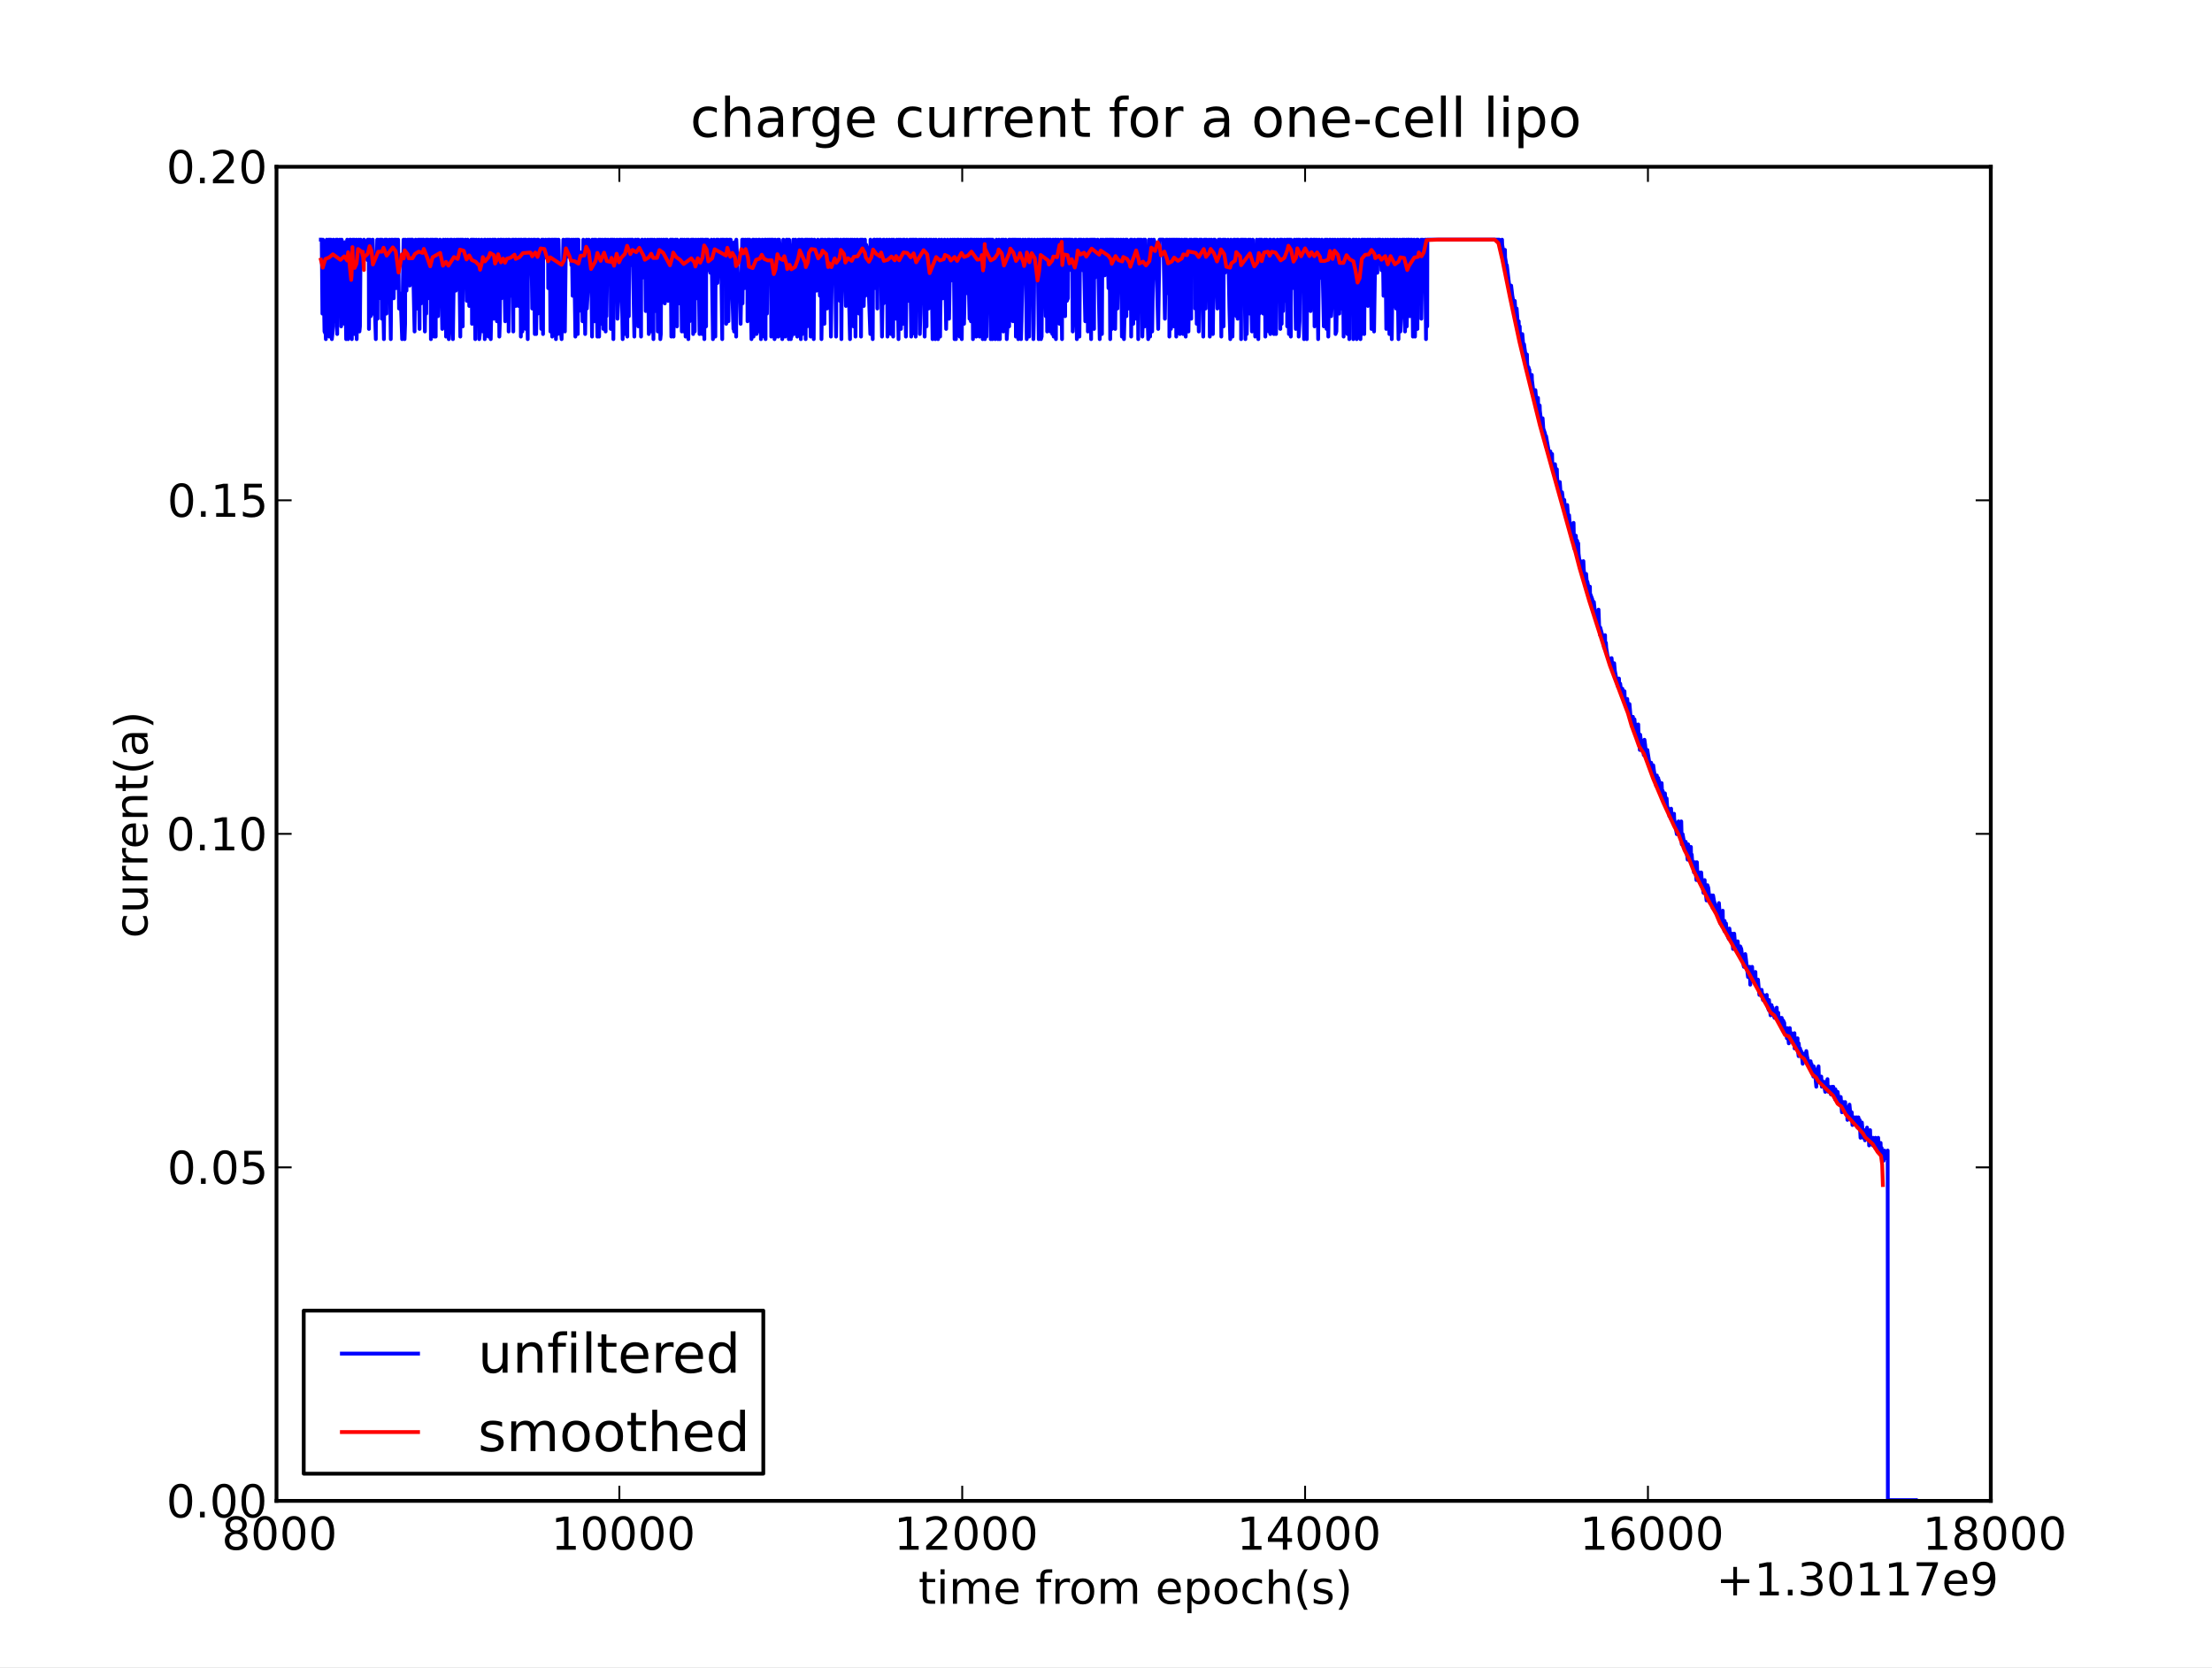 <?xml version="1.0" standalone="no"?>
<!DOCTYPE svg PUBLIC "-//W3C//DTD SVG 1.1//EN"
  "http://www.w3.org/Graphics/SVG/1.1/DTD/svg11.dtd">
<!-- Created with matplotlib (http://matplotlib.sourceforge.net/) -->
<svg width="585pt" height="441pt" viewBox="0 0 585 441"
   xmlns="http://www.w3.org/2000/svg"
   xmlns:xlink="http://www.w3.org/1999/xlink"
   version="1.1"
   id="svg1">
<rect x="0" y="0" width="585" height="441" fill="#333333" stroke="none"/>
<g id="figure1">
<g id="patch1">
<path style="fill: #ffffff; stroke: #ffffff; stroke-width: 1; stroke-linejoin: round; stroke-linecap: square;  opacity: 1"  d="M0 441L585 441L585 0
L0 0L0 441"/>
</g>
<g id="axes1">
<g id="patch2">
<path style="fill: #ffffff; opacity: 1"  d="M73.125 396.9L526.5 396.9L526.5 44.1
L73.125 44.1L73.125 396.9"/>
</g>
<g id="line2d1">
<defs>
  <clipPath id="pc3c5e41676658680e7b95047b5791c8e">
<rect x="73.125" y="44.1" width="453.375" height="352.8"/>
  </clipPath>
</defs><path style="fill: none; stroke: #0000ff; stroke-width: 1; stroke-linejoin: round; stroke-linecap: square;  opacity: 1" clip-path="url(#pc3c5e41676658680e7b95047b5791c8e)" d="M84.857 63.372L85.085 63.372L85.267 82.939
L85.404 63.372L85.813 87.662L86.132 88.337
L86.132 88.337L86.177 89.686L86.404 63.372
L86.45 80.915L86.541 86.313L86.586 81.59
L86.95 63.372L87.087 89.012L87.223 63.372
L87.45 84.289L87.496 63.372L87.769 89.686
L88.133 86.313L88.178 63.372L88.542 84.963
L88.906 63.372L89.179 88.337L89.224 63.372
L89.725 74.168L89.861 63.372L90.225 86.313
L90.361 63.372L90.634 79.565L90.816 76.192
L91.089 85.638L91.134 64.047L91.544 89.686
L91.817 63.372L92.06 89.686L92.194 77.541
L92.523 63.372L92.626 87.662L92.741 63.372
L93.052 89.686L93.074 64.721L93.332 63.372
L93.377 83.614L93.65 63.372L93.786 88.337
L94.014 74.168L94.241 63.372L94.332 89.686
L94.56 74.168L94.878 63.372L95.06 87.662
L95.196 86.313L95.378 63.372L95.925 69.445
L96.254 63.372L97.162 68.77L97.253 63.372
L97.48 65.396L97.525 63.372L97.571 86.988
L97.844 63.372L98.026 83.614L98.299 82.939
L98.572 63.372L99.39 89.686L99.436 80.915
L99.754 63.372L99.845 84.289L99.891 63.372
L100.254 74.842L100.482 63.372L100.618 78.891
L100.8 64.721L100.846 63.372L100.982 84.289
L101.028 63.372L101.528 89.686L101.801 63.372
L102.028 68.77L102.074 63.372L102.21 82.939
L102.256 63.372L102.756 76.192L102.983 63.372
L103.347 89.686L103.393 84.963L103.529 63.372
L103.757 78.216L103.802 63.372L104.12 78.891
L104.348 63.372L104.484 66.071L104.621 63.372
L104.757 76.192L104.803 63.372L105.257 64.721
L105.303 63.372L105.53 81.59L105.712 77.541
L106.031 80.915L106.031 80.915L106.304 88.337
L106.304 88.337L106.349 89.686L106.718 63.372
L106.996 89.686L107.138 85.638L107.183 63.372
L107.502 76.867L107.82 63.372L107.865 66.746
L108.138 63.372L108.275 65.396L108.32 63.372
L108.366 75.517L108.639 63.372L108.775 68.77
L108.866 63.372L109.093 63.372L109.639 87.662
L109.912 63.372L110.276 81.59L110.594 63.372
L110.958 86.988L111.004 63.372L111.368 80.24
L111.413 63.372L111.777 66.071L111.868 63.372
L112.004 63.372L112.368 87.662L112.686 63.372
L112.732 82.939L112.823 63.372L113.141 66.746
L113.187 63.372L113.505 78.891L113.823 63.372
L113.96 89.686L114.142 66.071L114.187 63.372
L114.233 81.59L114.46 63.372L114.642 76.192
L114.824 89.012L114.87 84.289L115.006 63.372
L115.233 89.012L115.279 63.372L115.506 68.77
L115.552 63.372L115.825 83.614L115.916 71.469
L115.961 64.047L116.28 74.842L116.37 63.372
L116.37 63.372L116.598 69.445L116.962 86.988
L117.235 63.372L117.644 76.867L117.689 70.794
L117.826 63.372L117.962 89.012L118.144 83.614
L118.417 63.372L118.69 89.686L118.963 84.289
L119.099 63.372L119.327 87.662L119.418 64.721
L119.463 63.372L119.782 89.686L120.145 63.372
L120.555 76.867L120.782 63.372L120.873 71.469
L120.964 63.372L121.192 72.143L121.373 63.372
L121.737 89.012L121.783 77.541L121.828 63.372
L122.056 72.818L122.147 63.372L122.374 86.313
L122.42 63.372L122.874 70.119L123.102 63.372
L123.466 79.565L123.693 63.372L124.102 80.915
L124.148 74.842L124.375 75.517L124.421 72.143
L124.603 63.372L124.694 66.746L124.739 63.372
L124.83 85.638L125.012 63.372L125.239 84.963
L125.33 66.071L125.376 63.372L125.694 89.686
L125.967 63.372L126.149 76.867L126.331 74.168
L126.649 63.372L126.74 89.686L127.059 86.988
L127.377 63.372L127.786 87.662L128.15 63.372
L128.196 89.686L128.332 63.372L128.696 79.565
L129.014 63.372L129.151 89.012L129.378 83.614
L129.606 63.372L129.788 89.686L129.924 82.939
L130.243 63.372L130.607 84.289L130.652 63.372
L130.971 67.42L131.016 63.372L131.426 84.963
L131.789 63.372L132.062 89.012L132.199 84.963
L132.381 63.372L132.608 78.891L132.654 63.372
L132.972 76.867L133.017 71.469L133.245 63.372
L133.609 84.963L133.882 63.372L134.064 72.143
L134.245 69.445L134.427 63.372L134.518 87.662
L134.746 63.372L135.201 78.216L135.473 63.372
L135.746 87.662L135.792 63.372L136.11 78.216
L136.292 63.372L136.429 80.915L136.52 63.372
L136.52 63.372L136.929 68.095L137.111 63.372
L137.156 80.915L137.429 76.867L137.611 63.372
L137.748 89.012L137.93 63.372L138.157 87.662
L138.339 76.867L138.521 63.372L138.612 66.071
L138.703 63.372L138.93 64.721L138.976 63.372
L139.067 86.988L139.112 63.372L139.567 89.686
L139.612 74.168L139.794 63.372L139.885 67.42
L139.976 63.372L140.204 71.469L140.522 63.372
L140.749 81.59L140.886 67.42L141.113 63.372
L141.432 88.337L141.477 63.372L141.795 88.337
L142.114 63.372L142.205 82.939L142.387 63.372
L142.887 72.818L143.16 86.988L143.296 63.372
L143.615 88.337L143.66 63.372L144.115 68.095
L144.297 63.372L144.615 68.095L144.934 63.372
L144.979 76.192L145.07 63.372L145.343 68.095
L145.388 63.372L145.57 87.662L145.707 74.168
L145.934 63.372L146.025 89.012L146.071 63.372
L146.298 68.77L146.525 63.372L146.616 73.493
L146.798 63.372L147.026 89.686L147.117 80.915
L147.162 63.372L147.481 88.337L147.708 63.372
L148.208 86.313L148.527 89.686L148.527 89.686
L148.981 63.372L149.391 87.662L149.664 63.372
L149.755 68.095L149.891 63.372L150.073 65.396
L150.164 63.372L150.255 63.372L150.482 66.746
L150.573 63.372L150.573 63.372L151.028 66.746
L151.119 70.119L151.119 70.119L151.21 63.372
L151.437 78.216L151.756 63.372L151.892 70.794
L152.165 89.012L152.302 63.372L152.529 82.264
L152.665 67.42L152.711 63.372L152.802 88.337
L152.984 63.372L153.12 82.264L153.393 74.168
L153.62 81.59L153.711 66.746L154.075 84.963
L154.257 63.372L154.758 88.337L155.121 63.372
L155.212 81.59L155.485 76.192L155.713 63.372
L156.213 66.746L156.258 64.047L156.577 89.012
L156.622 63.372L156.941 67.42L157.123 63.372
L157.259 84.963L157.577 63.372L157.987 89.012
L158.351 63.372L158.442 89.012L158.669 68.095
L158.714 63.372L158.942 85.638L159.033 66.746
L159.26 63.372L159.579 86.988L159.897 63.372
L160.17 87.662L160.215 63.372L160.397 83.614
L160.579 70.794L160.807 63.372L161.034 72.818
L161.17 71.469L161.489 63.372L161.534 86.988
L161.716 63.372L161.989 74.842L162.035 63.372
L162.216 89.686L162.353 68.77L162.489 63.372
L162.944 76.192L163.172 63.372L163.308 84.289
L163.535 78.891L163.808 63.372L163.945 74.168
L164.172 69.445L164.218 63.372L164.672 89.686
L164.854 63.372L165.173 88.337L165.355 63.372
L165.628 78.891L165.673 70.119L165.855 87.662
L165.855 87.662L165.9 89.012L165.946 63.372
L166.31 83.614L166.401 63.372L166.765 70.119
L166.81 63.372L167.083 64.721L167.174 63.372
L167.265 63.372L167.765 89.012L168.038 63.372
L168.447 73.493L168.584 63.372L168.811 86.313
L168.857 63.372L169.175 65.396L169.312 73.493
L169.312 73.493L169.539 89.012L169.585 64.721
L169.766 63.372L169.812 73.493L169.857 63.372
L170.221 68.095L170.585 63.372L170.767 82.264
L170.994 73.493L171.313 63.372L171.586 88.337
L171.631 86.313L171.95 63.372L172.041 87.662
L172.313 83.614L172.45 63.372L172.814 89.686
L172.859 70.794L173.041 63.372L173.45 82.264
L173.814 63.372L173.951 87.662L174.133 72.818
L174.36 63.372L174.633 89.686L174.77 88.337
L174.906 63.372L175.27 65.396L175.452 78.891
L175.497 63.372L175.816 80.24L175.861 74.842
L176.088 63.372L176.27 78.891L176.407 63.372
L176.68 79.565L176.953 77.541L177.316 63.372
L177.544 89.012L177.589 63.372L177.817 76.192
L177.908 65.396L177.953 63.372L178.135 89.012
L178.317 69.445L178.408 64.047L178.635 63.372
L178.635 63.372L179.045 86.313L179.09 63.372
L179.227 64.047L179.682 80.24L180.045 63.372
L180.318 87.662L180.409 66.071L180.455 63.372
L180.864 87.662L181.001 63.372L181.319 89.012
L181.637 63.372L181.774 68.77L182.047 89.686
L182.092 63.372L182.365 84.963L182.592 80.24
L182.82 63.372L182.911 68.77L183.002 63.372
L183.184 67.42L183.229 63.372L183.32 88.337
L183.411 63.372L183.729 87.662L183.775 78.216
L184.048 63.372L184.366 78.891L184.685 63.372
L185.003 88.337L185.276 63.372L185.549 64.721
L185.594 63.372L185.685 88.337L185.913 63.372
L186.276 89.686L186.322 76.867L186.549 63.372
L186.731 86.313L186.777 63.372L187.141 71.469
L187.186 63.372L187.868 72.143L188.141 63.372
L188.55 89.686L188.823 63.372L189.187 89.012
L189.233 76.192L189.551 63.372L189.733 74.842
L189.869 70.794L189.915 63.372L190.324 71.469
L190.643 63.372L191.007 89.686L191.052 63.372
L191.325 64.047L191.416 63.372L191.643 74.842
L192.007 63.372L192.053 85.638L192.325 63.372
L192.644 84.963L192.917 63.372L193.19 76.867
L193.235 63.372L193.963 86.988L194.008 84.963
L194.145 87.662L194.19 64.047L194.691 89.012
L194.736 63.372L195.236 74.842L195.464 78.891
L195.464 78.891L195.6 76.192L195.6 76.192
L195.873 85.638L195.873 85.638L196.282 63.372
L196.373 80.24L196.555 63.372L196.919 76.192
L197.101 63.372L197.419 68.095L197.647 63.372
L197.692 84.963L197.965 63.372L198.193 66.071
L198.238 63.372L198.738 89.686L199.102 63.372
L199.284 89.012L199.33 63.372L199.648 80.915
L199.966 63.372L200.057 88.337L200.285 87.662
L200.649 63.372L200.694 78.216L200.876 63.372
L201.24 89.686L201.604 63.372L202.059 89.012
L202.286 63.372L202.468 89.686L202.514 63.372
L202.832 82.939L203.059 63.372L203.378 71.469
L203.469 63.372L203.651 70.794L203.878 63.372
L203.969 89.012L204.196 63.372L204.333 88.337
L204.424 63.372L204.833 89.686L205.015 63.372
L205.379 89.012L205.743 63.372L205.879 89.012
L206.061 63.372L206.516 68.77L206.88 89.686
L207.153 63.372L207.653 89.012L208.017 63.372
L208.108 81.59L208.199 63.372L208.608 89.686
L208.699 63.372L209.018 68.77L209.154 89.686
L209.2 80.24L209.336 89.012L209.473 84.289
L209.791 63.372L210.018 88.337L210.2 86.988
L210.382 63.372L210.519 64.047L210.837 89.012
L211.201 63.372L211.247 87.662L211.383 63.372
L211.565 65.396L211.792 89.686L211.883 69.445
L211.929 63.372L212.202 88.337L212.247 63.372
L212.611 78.216L212.975 63.372L213.066 89.686
L213.202 63.372L213.475 86.313L213.521 63.372
L213.885 68.095L214.021 63.372L214.203 78.216
L214.385 89.012L214.476 66.071L214.567 63.372
L214.749 63.372L215.204 89.686L215.385 63.372
L215.931 76.867L216.295 63.372L216.841 78.216
L217.159 63.372L217.25 89.686L217.478 74.842
L217.523 63.372L218.023 85.638L218.205 63.372
L218.706 81.59L218.933 63.372L219.206 73.493
L219.251 63.372L219.388 66.071L219.433 63.372
L219.752 89.012L220.115 63.372L220.479 69.445
L220.798 63.372L221.116 89.012L221.162 84.289
L221.207 63.372L221.525 64.047L221.616 63.372
L221.844 66.746L222.117 79.565L222.344 63.372
L222.526 89.686L222.662 68.095L222.89 70.794
L222.89 70.794L223.026 63.372L223.208 69.445
L223.254 63.372L223.708 80.915L223.799 63.372
L224.163 76.867L224.3 63.372L224.482 76.867
L224.8 89.686L224.936 63.372L225.255 68.095
L225.391 63.372L225.71 86.313L225.983 63.372
L226.255 89.012L226.346 75.517L226.619 63.372
L226.71 65.396L226.801 63.372L226.801 63.372
L227.211 82.939L227.529 63.372L227.711 89.012
L227.847 63.372L228.075 78.216L228.12 63.372
L228.439 80.915L228.757 63.372L228.848 78.216
L229.075 64.721L229.257 65.396L229.257 65.396
L229.576 71.469L229.849 79.565L229.849 79.565
L230.167 88.337L230.212 63.372L230.576 78.216
L230.804 89.686L230.94 64.721L231.031 68.095
L231.031 68.095L231.122 63.372L231.304 63.372
L231.531 76.192L231.668 71.469L231.895 63.372
L232.032 81.59L232.077 63.372L232.532 68.77
L232.623 63.372L232.85 63.372L233.26 89.012
L233.623 63.372L233.669 80.24L233.805 63.372
L234.215 72.818L234.533 63.372L234.715 89.012
L234.897 86.988L235.215 63.372L235.625 88.337
L235.852 63.372L236.216 89.012L236.352 63.372
L236.625 68.77L236.989 84.289L237.171 63.372
L237.626 89.686L237.717 63.372L237.99 68.77
L238.172 63.372L238.263 86.988L238.535 71.469
L238.854 63.372L238.899 85.638L239.172 63.372
L239.581 89.012L239.854 63.372L240.264 79.565
L240.628 63.372L240.991 89.012L241.037 63.372
L241.355 69.445L241.446 63.372L241.583 64.721
L241.674 63.372L241.946 88.337L241.992 66.746
L242.129 63.372L242.174 89.012L242.356 63.372
L242.675 77.541L242.993 80.915L243.038 64.721
L243.084 63.372L243.266 88.337L243.402 82.939
L243.63 63.372L243.948 80.24L244.221 63.372
L244.539 89.012L244.903 63.372L245.04 86.313
L245.085 63.372L245.585 81.59L245.813 63.372
L246.222 77.541L246.268 63.372L246.631 89.686
L246.95 63.372L247.359 89.686L247.541 63.372
L247.723 68.095L248.087 89.686L248.36 63.372
L248.633 89.012L248.678 83.614L249.042 63.372
L249.315 78.891L249.451 77.541L249.815 63.372
L250.224 86.988L250.588 63.372L250.998 84.289
L251.361 63.372L251.68 74.168L251.953 63.372
L252.226 64.721L252.453 89.686L252.499 63.372
L252.817 89.686L253.135 63.372L253.363 87.662
L253.454 86.313L253.499 63.372L253.817 89.012
L253.863 75.517L254.136 63.372L254.363 89.686
L254.5 71.469L254.818 63.372L254.955 85.638
L255.136 76.867L255.409 63.372L255.773 77.541
L255.955 63.372L256.41 84.289L256.592 63.372
L256.774 84.963L256.819 63.372L257.047 69.445
L257.092 63.372L257.319 89.686L257.41 80.915
L257.683 63.372L258.184 89.012L258.229 63.372
L258.593 72.818L258.729 63.372L259.048 89.012
L259.321 63.372L259.594 72.818L259.598 63.372
L259.891 89.686L259.932 89.012L260.264 63.372
L260.473 89.686L260.566 82.264L260.839 63.372
L260.885 89.012L261.158 68.095L261.203 63.372
L261.476 79.565L261.522 63.372L261.749 68.095
L261.794 63.372L262.022 89.686L262.113 63.372
L262.477 89.686L262.522 63.372L262.84 67.42
L263.204 89.686L263.523 63.372L263.932 89.686
L264.205 63.372L264.432 89.686L264.569 70.794
L264.933 63.372L265.342 87.662L265.387 63.372
L265.706 82.939L265.979 63.372L266.252 89.686
L266.479 85.638L266.843 63.372L266.888 86.313
L267.161 63.372L267.48 81.59L267.707 63.372
L267.889 84.963L267.934 63.372L268.207 67.42
L268.253 63.372L268.571 66.746L268.617 63.372
L268.662 89.012L268.708 63.372L268.981 74.168
L269.026 69.445L269.253 63.372L269.299 89.686
L269.572 84.963L269.799 63.372L270.027 89.686
L270.163 84.963L270.527 63.372L270.845 70.794
L271.164 63.372L271.528 89.686L271.891 63.372
L272.164 89.012L272.21 81.59L272.255 63.372
L272.846 72.818L272.892 63.372L273.074 67.42
L273.301 89.686L273.392 85.638L273.62 63.372
L274.075 73.493L274.393 63.372L274.711 89.686
L274.757 84.963L275.075 63.372L275.303 89.686
L275.484 89.012L275.666 63.372L275.803 67.42
L275.894 63.372L276.076 68.77L276.212 63.372
L276.576 83.614L276.758 63.372L276.94 87.662
L277.076 63.372L277.349 86.313L277.44 76.867
L277.531 63.372L277.758 87.662L277.804 63.372
L278.122 73.493L278.304 88.337L278.35 80.915
L278.486 63.372L278.668 89.012L279.032 63.372
L279.259 89.686L279.305 63.372L279.714 72.818
L279.805 67.42L279.851 63.372L280.215 85.638
L280.548 63.372L280.871 89.686L280.882 82.939
L281.208 63.372L281.212 72.143L281.469 63.372
L281.515 66.071L281.56 63.372L281.697 83.614
L281.788 63.372L282.061 66.071L282.106 63.372
L282.151 79.565L282.424 78.891L282.47 63.372
L282.743 71.469L282.834 63.372L283.016 63.372
L283.243 68.095L283.334 66.746L283.516 63.372
L283.698 87.662L283.971 81.59L284.289 63.372
L284.517 75.517L284.562 63.372L284.789 89.686
L285.017 81.59L285.335 63.372L285.472 89.012
L285.654 63.372L285.881 69.445L285.926 63.372
L286.336 71.469L286.563 63.372L287.018 84.963
L287.245 63.372L287.518 68.77L287.609 66.071
L287.655 63.372L287.7 87.662L287.973 76.867
L288.019 78.216L288.291 63.372L288.564 89.686
L288.61 63.372L288.792 86.313L288.837 63.372
L289.019 67.42L289.065 63.372L289.337 86.988
L289.383 63.372L289.519 73.493L289.565 63.372
L290.156 66.746L290.293 63.372L290.293 63.372
L290.838 89.686L291.157 63.372L291.43 88.337
L291.521 69.445L291.703 63.372L292.157 72.818
L292.385 63.372L292.703 68.095L292.749 63.372
L292.84 67.42L292.931 63.372L293.158 76.192
L293.431 63.372L293.613 89.686L293.658 63.372
L293.886 66.071L293.931 63.372L294.068 86.988
L294.204 63.372L294.477 77.541L294.522 63.372
L294.932 86.988L295.205 63.372L295.523 81.59
L295.796 63.372L296.16 76.192L296.433 63.372
L296.705 89.012L296.796 71.469L297.069 63.372
L297.251 89.686L297.479 80.915L297.751 63.372
L297.888 83.614L298.07 63.372L298.343 66.071
L298.479 81.59L298.707 75.517L299.025 63.372
L299.161 89.012L299.343 63.372L299.707 85.638
L300.071 63.372L300.48 84.289L300.844 63.372
L301.026 89.686L301.072 63.372L301.345 77.541
L301.39 63.372L301.754 80.24L301.799 63.372
L302.118 89.012L302.254 84.289L302.482 63.372
L302.755 86.313L302.846 63.372L303.118 75.517
L303.346 78.891L303.346 78.891L303.664 89.686
L303.892 63.372L304.165 89.012L304.392 74.842
L304.529 63.372L304.711 87.662L304.892 76.192
L305.165 63.372L305.711 65.396L306.303 86.988
L306.667 63.372L307.667 63.372L308.077 84.289
L308.395 63.372L308.623 77.541L308.668 63.372
L309.032 68.77L309.214 63.372L309.26 89.012
L309.532 66.746L309.578 63.372L309.669 86.988
L309.942 81.59L309.987 63.372L310.215 78.891
L310.306 63.372L310.442 86.313L310.579 63.372
L310.761 68.095L310.988 63.372L311.079 89.012
L311.125 63.372L311.398 67.42L311.489 63.372
L311.716 78.891L311.944 63.372L312.034 88.337
L312.262 70.119L312.535 63.372L312.899 88.337
L313.217 63.372L313.263 71.469L313.445 63.372
L313.581 89.012L313.809 72.818L313.854 63.372
L314.309 87.662L314.673 63.372L315.037 84.289
L315.082 63.372L315.583 70.119L315.765 63.372
L315.992 66.746L316.038 63.372L316.083 81.59
L316.22 63.372L316.493 85.638L316.538 63.372
L317.038 87.662L317.266 63.372L317.493 70.119
L317.539 63.372L317.675 64.721L317.766 63.372
L317.766 63.372L318.221 89.012L318.494 63.372
L318.585 69.445L318.722 63.372L318.859 81.59
L319.04 67.42L319.086 63.372L319.495 77.541
L319.768 63.372L319.95 89.012L320.087 86.313
L320.36 63.372L320.769 88.337L321.042 63.372
L321.224 71.469L321.269 63.372L321.542 65.396
L321.952 81.59L322.27 63.372L322.316 68.095
L322.361 63.372L322.452 66.071L322.543 63.372
L322.771 63.372L322.998 89.012L323.134 72.818
L323.453 63.372L323.589 86.313L323.635 63.372
L323.953 72.143L323.999 68.095L324.044 63.372
L324.59 68.095L324.772 63.372L324.772 63.372
L325.136 81.59L325.364 89.686L325.5 68.77
L325.546 63.372L325.955 89.012L326.319 63.372
L326.546 80.915L326.592 63.372L327.001 83.614
L327.047 80.24L327.183 63.372L327.32 84.289
L327.411 81.59L327.411 81.59L327.456 63.372
L327.911 70.119L328.184 63.372L328.23 89.686
L328.275 63.372L328.548 74.842L328.594 63.372
L328.821 70.794L328.958 67.42L329.003 63.372
L329.367 89.686L329.458 63.372L329.731 88.337
L329.868 78.891L330.186 63.372L330.55 82.939
L330.595 72.818L330.641 63.372L331.096 87.662
L331.323 63.372L331.96 89.012L332.369 63.372
L332.779 89.686L333.052 63.372L333.097 82.939
L333.234 63.372L333.279 78.216L333.552 63.372
L333.598 79.565L333.689 63.372L334.098 82.939
L334.462 63.372L334.644 89.012L334.78 78.216
L334.962 63.372L335.554 87.662L335.782 63.372
L335.963 88.337L336.009 63.372L336.418 68.77
L336.782 63.372L336.919 88.337L336.964 63.372
L337.465 88.337L337.829 63.372L338.238 76.867
L338.283 74.168L338.556 63.372L338.602 86.988
L338.784 63.372L338.966 85.638L339.011 63.372
L339.33 82.264L339.694 63.372L340.012 79.565
L340.33 63.372L340.421 86.313L340.649 63.372
L340.876 88.337L341.013 74.842L341.058 63.372
L341.377 89.012L341.422 63.372L342.15 76.192
L342.332 63.372L342.696 86.988L342.923 63.372
L343.06 68.095L343.378 63.372L343.469 89.012
L343.697 84.963L343.788 63.372L344.242 70.119
L344.288 66.746L344.561 63.372L344.879 89.686
L345.243 63.372L345.471 70.119L345.516 63.372
L345.607 89.686L345.789 63.372L346.244 72.143
L346.562 63.372L346.608 82.264L346.881 63.372
L347.199 79.565L347.472 63.372L347.654 86.313
L347.7 63.372L348.063 73.493L348.246 63.372
L348.609 89.686L348.882 63.372L349.155 73.493
L349.337 72.143L349.61 63.372L350.111 86.313
L350.474 63.372L350.838 86.988L350.975 63.372
L351.293 89.012L351.657 63.372L351.794 66.071
L351.839 63.372L352.067 83.614L352.203 80.915
L352.476 63.372L352.84 66.746L353.067 63.372
L353.204 88.337L353.431 87.662L353.795 63.372
L354.205 82.939L354.477 63.372L354.796 81.59
L354.841 68.095L355.069 63.372L355.342 89.012
L355.433 71.469L355.478 63.372L355.797 86.988
L356.024 63.372L356.343 88.337L356.706 63.372
L356.843 89.686L356.979 63.372L357.525 82.939
L357.844 63.372L357.889 89.686L358.026 63.372
L358.299 83.614L358.481 74.842L358.663 63.372
L358.799 89.686L359.072 79.565L359.39 63.372
L359.8 89.686L359.845 81.59L360.164 63.372
L360.209 88.337L360.482 63.372L360.801 88.337
L360.983 63.372L361.165 76.192L361.347 72.143
L361.619 63.372L361.756 80.915L361.801 63.372
L362.165 70.119L362.211 66.071L362.302 63.372
L362.438 63.372L362.711 86.988L362.848 78.216
L363.075 63.372L363.394 87.662L363.757 63.372
L364.258 72.143L364.394 63.372L364.667 66.071
L364.758 63.372L364.986 63.372L365.35 71.469
L365.668 63.372L365.896 78.216L366.169 74.168
L366.396 63.372L366.623 86.988L366.805 81.59
L367.033 63.372L367.442 88.337L367.761 63.372
L368.079 89.686L368.397 63.372L368.716 80.915
L368.852 63.372L369.216 81.59L369.489 63.372
L369.853 89.686L369.899 80.24L370.217 63.372
L370.354 87.662L370.627 82.939L370.854 63.372
L370.945 71.469L371.081 63.372L371.081 63.372
L371.355 66.746L371.4 63.372L371.582 87.662
L371.764 74.168L371.946 63.372L372.037 86.313
L372.31 72.143L372.401 63.372L372.583 63.372
L372.856 83.614L372.901 78.216L373.129 63.372
L373.22 82.939L373.356 63.372L373.675 89.012
L373.993 63.372L374.22 89.012L374.402 75.517
L374.721 63.372L374.857 86.988L374.994 63.372
L375.494 75.517L375.858 63.372L375.904 84.289
L376.176 65.396L376.222 63.372L376.54 68.095
L376.859 63.372L377.132 89.686L377.177 63.372
L377.45 86.313L377.496 63.372L396.511 63.372
L397.148 64.721L397.239 63.372L397.284 64.721
L397.876 68.095L398.012 66.071L398.058 68.095
L398.285 69.445L398.376 71.469L398.512 70.119
L399.149 75.517L399.331 76.192L399.468 76.192
L399.604 77.541L399.65 75.517L399.968 78.216
L400.468 80.915L400.605 79.565L400.696 80.915
L400.969 84.289L401.014 82.939L401.105 81.59
L401.515 86.988L401.651 84.963L401.697 86.988
L401.879 87.662L401.924 86.313L401.97 88.337
L402.425 91.036L402.606 88.337L403.016 93.06
L403.061 91.036L403.243 92.385L403.744 95.759
L403.835 93.735L403.88 95.759L404.108 98.458
L404.244 97.108L404.381 97.783L404.472 97.783
L404.563 100.482L404.608 99.133L404.926 101.157
L405.108 99.133L405.154 100.482L405.745 105.205
L406.064 103.181L406.428 107.229L406.746 105.205
L406.837 109.254L406.928 108.579L407.201 107.229
L407.246 108.579L407.565 111.278L407.792 110.603
L407.838 111.953L407.974 110.603L408.065 111.953
L408.156 113.302L408.611 114.652L408.839 118.025
L408.884 115.326L409.84 120.724L410.022 119.375
L410.34 122.074L410.477 120.049L410.522 122.074
L410.795 124.772L410.931 124.098L411.022 125.447
L411.25 122.748L411.568 126.122L411.75 124.098
L411.796 126.122L412.114 129.496L412.205 128.821
L412.524 127.471L412.706 130.17L413.069 131.52
L413.115 130.17L413.524 133.544L413.706 132.195
L413.797 133.544L414.161 136.243L414.48 133.544
L414.843 138.267L414.98 136.243L415.071 137.592
L415.753 141.641L415.799 138.942L415.935 140.291
L416.163 138.267L416.299 145.014L416.39 142.99
L416.754 141.641L417.027 146.364L417.118 142.99
L417.254 145.689L417.391 143.665L417.482 146.364
L417.891 149.738L418.028 148.388L418.119 149.063
L418.119 149.063L418.437 151.762L418.528 150.412
L418.756 148.388L418.847 150.412L419.165 153.786
L419.483 151.762L419.756 155.135L419.802 153.786
L420.075 155.135L420.257 156.485L420.257 156.485
L420.484 155.135L420.53 157.834L420.621 157.16
L421.121 158.509L421.394 161.883L421.439 160.533
L421.53 159.184L421.667 160.533L421.894 162.557
L422.167 163.232L422.167 163.232L422.395 161.883
L422.44 163.232L422.713 165.931L422.759 161.208
L422.941 165.931L423.168 167.955L423.214 165.931
L423.577 167.281L423.759 167.955L423.759 167.955
L424.26 171.329L424.487 167.955L424.533 171.329
L424.715 169.979L424.806 171.329L425.124 173.353
L425.806 175.377L426.216 174.028L426.443 176.727
L426.534 175.377L426.762 177.402L426.898 175.377
L427.08 177.402L427.853 181.45L427.899 180.1
L428.126 181.45L428.172 179.426L428.263 182.125
L428.49 180.775L428.945 184.149L429.082 182.125
L429.127 183.474L429.491 184.824L429.627 182.799
L429.673 184.149L429.809 185.498L430.037 186.848
L430.082 185.498L430.31 187.522L430.355 184.824
L430.583 187.522L430.947 186.173L431.356 190.896
L431.493 190.221L431.72 192.246L431.857 189.547
L431.947 191.571L432.266 190.221L432.539 193.595
L432.675 191.571L432.721 192.92L432.948 194.945
L432.994 193.595L433.267 191.571L433.312 193.595
L433.676 198.318L433.767 194.27L434.04 196.294
L434.222 198.318L434.222 198.318L434.45 196.294
L434.723 199.668L434.768 198.318L434.905 195.619
L435.087 196.969L435.496 201.017L435.678 198.318
L435.769 198.993L436.315 202.367L436.542 203.041
L436.542 203.041L436.679 201.692L436.815 203.041
L437.179 205.065L437.225 202.367L437.407 203.716
L437.861 206.415L437.998 207.764L438.18 205.065
L438.453 207.764L438.544 205.74L438.635 207.09
L438.771 206.415L438.862 208.439L438.999 207.09
L439.044 208.439L439.181 209.789L439.272 208.439
L439.454 207.09L439.636 211.138L439.726 209.114
L439.999 211.138L440.318 209.789L440.636 213.162
L440.773 211.138L440.909 213.162L441.365 214.512
L441.501 215.861L441.592 214.512L441.91 216.536
L441.956 213.837L442.001 215.186L442.547 216.536
L442.729 215.186L442.775 216.536L443.002 217.885
L443.457 220.584L443.503 219.235L443.912 217.211
L444.321 220.584L444.64 217.211L444.776 223.283
L445.004 220.584L445.368 222.608L445.641 224.633
L445.823 222.608L445.914 223.958L446.323 227.332
L446.459 223.283L446.687 224.633L446.96 227.332
L447.188 223.958L447.233 226.657L447.415 225.982
L447.506 227.332L447.824 228.681L448.006 230.705
L448.097 230.031L448.279 228.006L448.37 229.356
L448.643 232.729L448.734 231.38L448.78 228.006
L448.871 230.705L449.189 232.055L449.462 230.705
L449.508 232.055L449.553 233.404L449.917 230.705
L450.008 232.055L450.509 236.103L450.827 232.729
L450.873 234.079L451.327 238.127L451.464 237.453
L451.555 234.079L451.782 234.754L452.146 238.127
L452.283 238.802L452.419 238.127L452.647 236.778
L452.965 240.152L453.056 236.778L453.283 238.127
L453.647 239.477L453.829 240.826L454.011 239.477
L454.057 240.826L454.239 242.176L454.603 238.802
L454.967 244.2L455.012 242.176L455.103 243.525
L455.376 244.875L455.422 243.525L455.604 240.826
L455.649 243.525L456.058 246.224L456.104 243.525
L456.331 245.549L456.468 244.2L456.695 246.899
L457.196 248.248L457.378 245.549L457.514 246.899
L457.742 248.248L457.969 248.923L458.106 246.899
L458.333 250.947L458.469 248.248L458.651 246.899
L458.924 250.272L459.015 248.923L459.243 250.272
L459.561 248.923L459.834 252.297L459.925 250.947
L460.198 252.971L460.244 250.272L460.517 250.947
L460.926 254.321L461.199 255.67L461.244 252.971
L461.517 255.67L461.563 252.297L461.745 253.646
L462.291 258.369L462.427 255.67L462.7 257.02
L462.746 255.67L462.882 260.393L463.064 259.044
L463.382 255.67L463.428 257.02L463.519 258.369
L463.61 258.369L463.974 259.719L464.247 257.02
L464.292 258.369L464.52 260.393L464.929 259.044
L465.293 263.092L465.339 261.743L465.793 263.092
L465.884 261.743L466.066 263.092L466.248 264.442
L466.385 263.092L466.658 264.442L466.885 265.117
L466.931 263.767L467.113 265.117L467.249 263.092
L467.295 265.117L467.568 266.466L467.795 267.141
L467.84 264.442L468.25 268.49L468.523 265.791
L468.75 267.815L468.796 266.466L468.978 268.49
L469.069 268.49L469.296 269.165L469.387 267.815
L469.569 267.141L469.615 268.49L469.888 266.466
L469.933 268.49L470.024 267.815L470.161 269.165
L470.297 267.815L470.343 269.165L470.797 270.514
L470.843 269.165L470.934 270.514L471.207 269.165
L471.525 272.539L471.571 269.84L471.889 270.514
L471.935 272.539L472.208 271.864L472.39 273.213
L472.572 274.563L472.663 271.864L473.072 275.912
L473.345 271.864L473.436 273.213L473.482 274.563
L473.8 273.213L474.209 275.238L474.573 273.213
L474.619 277.262L474.892 276.587L474.983 274.563
L475.119 275.238L475.392 274.563L475.438 277.262
L475.665 279.286L475.71 275.912L475.938 278.611
L476.074 277.262L476.165 278.611L476.347 277.936
L476.529 279.286L476.757 281.31L476.802 279.286
L476.984 278.611L477.166 279.961L477.621 278.611
L477.712 277.936L477.894 279.286L478.531 281.985
L478.85 280.635L479.032 283.334L479.077 281.31
L479.577 284.684L479.668 281.985L479.896 282.66
L480.351 287.383L480.396 285.358L480.942 281.985
L481.079 286.033L481.215 284.684L481.443 286.033
L481.67 284.684L481.806 287.383L481.897 286.033
L482.125 287.383L482.261 286.033L482.716 288.732
L482.898 286.033L483.035 286.708L483.308 285.358
L483.353 287.383L483.581 288.732L483.672 287.383
L483.763 288.732L483.808 287.383L484.218 289.407
L484.491 287.383L484.536 288.732L484.854 287.383
L485.355 290.756L485.4 288.057L485.582 288.732
L485.946 291.431L485.992 288.732L486.265 290.756
L486.447 292.106L486.811 290.082L487.129 294.13
L487.538 291.431L487.675 293.455L487.766 292.781
L487.993 291.431L488.039 292.781L488.357 294.13
L488.448 292.781L488.585 296.154L488.721 295.479
L489.13 292.106L489.449 295.479L489.722 294.13
L489.904 297.504L489.949 295.479L490.268 296.829
L490.359 295.479L490.586 296.829L490.768 295.479
L490.859 296.829L491.087 295.479L491.132 296.829
L491.268 298.178L491.496 295.479L491.587 297.504
L491.814 296.154L492.042 300.877L492.133 298.853
L492.406 296.829L492.77 300.877L492.861 298.853
L493.088 300.203L493.224 301.552L493.27 298.853
L493.543 300.877L493.77 298.178L493.861 300.203
L493.952 298.853L493.998 300.877L494.225 299.528
L494.316 302.902L494.362 301.552L494.589 298.853
L494.635 300.877L494.908 302.227L494.999 300.877
L495.317 302.902L495.363 300.877L495.408 302.902
L495.681 301.552L495.954 303.576L495.999 300.877
L496.045 302.227L496.318 303.576L496.5 302.227
L496.727 300.877L496.773 304.251L496.955 303.576
L497.046 304.926L497.364 302.227L497.41 304.251
L497.637 303.576L497.682 304.926L497.819 306.95
L497.955 305.6L498.137 306.95L498.183 305.6
L498.365 304.251L498.41 305.6L498.638 304.926
L498.683 306.275L498.82 304.926L498.956 306.275
L499.184 305.6L499.184 305.6L499.229 304.251
L499.275 396.689L506.68 396.689L506.68 396.689"/>
</g>
<g id="line2d2">
<path style="fill: none; stroke: #ff0000; stroke-width: 1; stroke-linejoin: round; stroke-linecap: square;  opacity: 1" clip-path="url(#pc3c5e41676658680e7b95047b5791c8e)" d="M84.857 68.664L85.131 69.751L85.358 70.782
L86.041 68.487L87.041 68.085L88.042 67.247
L90.043 68.717L91.044 67.782L91.817 68.89
L92.069 66.708L92.347 68.761L92.347 68.761
L92.741 72.772L92.877 74.027L92.973 72.966
L93.215 65.345L93.311 68.686L93.786 70.849
L94.287 69.728L94.696 65.841L95.697 66.632
L95.938 67.707L95.943 66.581L96.241 71.402
L96.251 68.073L97.253 67.117L97.753 65.101
L98.253 66.347L98.617 69.959L100.027 66.552
L101.028 66.549L101.437 65.509L102.256 67.603
L103.893 65.421L104.666 66.457L105.394 72.075
L105.894 69.601L106.258 67.265L106.778 68.353
L107.01 66.204L107.01 66.204L107.82 67.233
L108.093 68.312L109.093 68.296L109.73 67.154
L110.731 66.546L111.731 66.877L112.095 65.816
L113.005 68.178L113.778 70.429L114.415 68.013
L116.416 66.876L117.144 70.252L117.962 69.242
L118.599 70.248L120.054 67.972L121.055 68.475
L121.646 66.013L122.647 66.312L123.375 68.61
L124.102 67.536L124.785 68.777L125.785 69.208
L126.74 70.21L126.968 71.336L127.513 69.201
L127.695 67.972L128.241 69.133L129.242 67.981
L129.606 66.892L130.607 67.491L130.925 69.703
L131.562 68.384L131.744 67.225L132.472 69.387
L133.063 68.384L133.563 69.479L134.064 68.407
L135.064 68.128L136.065 67.344L136.383 68.474
L137.384 68.013L138.293 66.926L140.295 66.779
L140.749 67.79L141.568 66.78L142.159 67.947
L142.978 65.695L143.979 65.844L144.934 69.102
L145.525 68.049L148.527 70.025L149.163 68.912
L149.664 65.664L150.619 67.785L150.983 68.932
L151.983 69.081L152.984 69.724L153.53 67.639
L154.53 67.56L155.03 65.251L155.713 66.537
L156.304 71.141L157.486 69.08L157.987 66.878
L158.851 68.99L159.76 66.813L160.488 69.05
L161.489 69.262L161.716 68.183L162.398 70.272
L163.081 67.097L163.717 69.375L164.263 68.194
L165.264 67.141L165.855 64.996L166.719 67.188
L167.265 66.086L168.265 66.693L169.084 65.538
L170.221 67.653L170.54 68.691L171.54 68.095
L172.222 67.084L172.768 68.226L173.769 68.184
L174.406 66.13L175.406 66.872L177.18 70.158
L177.862 67.839L178.044 66.793L178.863 68.014
L179.863 68.704L180.819 69.817L182.82 68.313
L183.684 69.444L183.911 70.473L184.548 68.283
L185.185 69.475L185.776 68.173L186.231 64.9
L186.868 65.938L187.322 69.135L188.323 68.323
L189.005 65.911L192.007 67.579L192.371 65.513
L193.144 67.904L193.69 66.88L194.372 68.03
L194.645 70.371L195.418 69.281L196.055 65.89
L196.601 66.999L197.192 65.864L197.829 68.134
L198.056 70.51L199.057 70.884L199.966 68.702
L200.967 68.382L201.467 67.363L202.059 68.42
L203.059 68.875L204.06 68.812L204.651 72.486
L205.106 71.213L205.606 67.214L206.016 68.229
L207.016 68.757L207.426 67.747L208.063 70.128
L208.199 71.172L208.836 70.025L209.291 71.216
L210.291 70.563L211.065 68.402L211.52 66.208
L212.975 69.504L213.111 70.621L213.657 69.337
L213.93 66.863L214.567 65.852L215.567 65.99
L216.386 68.327L217.205 67.308L217.523 66.269
L218.524 67.18L219.024 70.617L219.297 69.607
L219.888 70.638L220.752 68.328L221.207 69.485
L221.98 68.424L222.39 66.09L223.208 67.16
L223.572 69.438L224.254 68.282L225.255 68.984
L225.801 67.906L226.801 67.79L228.075 65.687
L228.757 66.925L228.984 68.08L229.803 69.226
L230.44 68.066L230.895 65.989L231.713 67.117
L232.714 67.796L233.032 66.779L233.76 68.989
L234.761 68.708L235.761 67.833L236.625 68.842
L236.989 67.723L237.808 68.83L238.945 66.761
L239.945 66.883L240.855 68.046L241.628 66.998
L242.311 69.366L244.266 66.152L245.222 67.255
L245.858 72.235L247.587 67.969L248.587 68.874
L249.588 68.529L249.906 67.409L250.907 67.876
L251.452 68.905L252.453 67.949L253.135 68.998
L254.272 66.888L255 67.951L256.001 67.584
L256.91 66.535L258.457 68.665L259.457 68.54
L259.654 67.442L259.71 68.484L259.994 71.521
L260.03 68.394L260.125 70.756L260.352 67.235
L260.419 64.541L260.475 65.707L262.022 68.866
L263.022 68.31L263.887 67.073L264.114 65.962
L264.933 66.996L265.524 70.218L266.934 66.897
L267.207 65.731L268.025 66.842L268.708 69.01
L269.481 67.968L269.754 66.935L270.618 69.291
L270.845 70.338L271.437 67.952L271.573 66.749
L272.255 69.357L272.846 66.934L273.665 68.251
L274.393 74.191L274.802 71.773L275.212 67.423
L277.213 68.9L277.395 69.948L278.259 68.943
L278.577 67.819L279.578 68.015L280.217 64.758
L280.22 65.914L280.354 64.878L280.551 65.833
L280.792 63.946L280.895 68.367L280.935 70.091
L281.157 68.35L281.3 67.272L282.333 67.453
L282.834 69.672L283.425 68.535L284.244 70.756
L284.744 68.548L285.017 66.257L285.699 67.317
L286.7 66.821L287.291 67.863L288.701 65.746
L290.702 67.344L291.111 66.268L293.112 67.61
L293.84 68.676L294.022 69.775L295.023 67.717
L295.796 68.779L296.796 69.14L297.069 67.953
L298.07 68.473L298.707 69.515L298.934 70.544
L300.48 66.216L301.117 68.547L301.299 69.701
L302.3 69.183L303.073 70.203L303.983 69.053
L304.483 65.474L305.484 66.382L306.166 64.047
L306.667 65.075L307.031 67.537L307.94 66.526
L308.668 68.613L308.896 69.654L309.896 69.137
L310.533 68.12L311.534 68.98L312.535 68.348
L312.944 67.263L313.945 67.476L314.218 66.47
L316.22 66.867L316.993 67.98L318.358 65.861
L318.949 67.924L319.768 66.922L320.178 65.833
L321.042 66.982L321.861 69.146L322.634 67.086
L322.907 65.942L323.771 67.201L324.317 70.533
L325.318 70.78L325.637 69.653L326.637 68.916
L326.956 66.665L327.957 67.776L328.23 70.128
L330.55 67.007L331.323 69.397L331.733 70.457
L332.551 69.377L332.915 66.916L333.507 67.966
L333.689 69.059L334.325 66.762L335.326 66.553
L335.782 67.634L336.327 66.575L337.328 66.792
L338.693 68.869L339.694 68.173L340.467 66.116
L340.74 64.978L341.422 66.05L342.104 69.19
L342.741 68.142L343.105 65.666L344.106 67.771
L345.152 65.675L346.289 67.707L346.835 66.682
L347.609 67.756L348.336 66.752L349.064 67.851
L349.292 68.998L350.292 69.023L351.293 68.672
L351.748 66.371L352.43 68.477L352.931 66.285
L353.841 67.37L354.296 69.536L355.296 69.528
L356.115 67.475L356.934 68.536L357.935 69.105
L358.481 71.554L359.026 74.737L359.572 73.592
L360.164 68.405L361.028 67.381L362.029 67.27
L362.711 66.098L363.485 67.151L363.712 68.275
L364.713 67.648L365.35 68.692L366.35 67.733
L367.033 69.91L367.761 67.72L368.898 69.899
L369.899 69.17L370.354 68.056L371.355 68.222
L372.173 71.417L372.628 70.295L374.039 68.101
L375.039 67.924L375.221 66.761L375.949 67.78
L376.54 66.76L377.268 63.497L380.271 63.372
L395.283 63.372L396.283 64.296L397.33 68.763
L399.377 78.849L401.833 90.36L403.425 97.005
L407.246 112.458L415.708 142.865L416.663 146.062
L417.755 150.285L420.302 158.921L425.761 176.011
L430.537 188.644L431.493 191.94L432.675 195.111
L433.449 197.288L434.768 199.306L437.179 205.854
L439.863 212.217L442.775 218.521L443.912 220.635
L445.504 224.855L446.641 227.029L447.87 230.169
L449.962 234.422L452.101 238.596L453.875 241.747
L454.739 243.817L461.244 255.251L462.473 257.307
L468.25 267.751L469.251 268.527L472.071 273.695
L473.072 274.053L476.12 279.247L477.121 280.01
L479.305 284.111L480.305 284.932L480.897 285.977
L484.809 289.748L485.992 291.882L486.993 292.617
L488.175 294.736L492.679 299.702L493.27 300.727
L495.272 302.533L496.545 304.61L497.455 305.643
L497.773 307.938L497.955 313.376L497.955 313.376"/>
</g>
<g id="matplotlib.axis1">
<g id="xtick1">
<g id="line2d3">
<defs><path id="m30e32995789d870ad79a2e54c91cf9c6" d="M0 0L0 -4"/></defs>
<g ><use style="fill: none; stroke: #000000; stroke-width: 0.5; stroke-linejoin: round; stroke-linecap: butt;  opacity: 1" xlink:href="#m30e32995789d870ad79a2e54c91cf9c6" x="73.125" y="396.9"/>
</g></g>
<g id="line2d4">
<defs><path id="m9281cae24120827b11d5ea8a7ad3e96b" d="M0 0L0 4"/></defs>
<g ><use style="fill: none; stroke: #000000; stroke-width: 0.5; stroke-linejoin: round; stroke-linecap: butt;  opacity: 1" xlink:href="#m9281cae24120827b11d5ea8a7ad3e96b" x="73.125" y="44.1"/>
</g></g>
<g id="text1">
<defs>
<path id="c_bef35738d52871942e50b9de9b122bab" d="M31.781 -34.625q-7.031 0 -11.062 3.766q-4.016 3.766 -4.016 10.344q0 6.594 4.016 10.359q4.031 3.766 11.062 3.766q7.031 0 11.078 -3.781q4.062 -3.797 4.062 -10.344q0 -6.578 -4.031 -10.344q-4.016 -3.766 -11.109 -3.766M21.922 -38.812q-6.344 -1.562 -9.891 -5.906q-3.531 -4.359 -3.531 -10.609q0 -8.734 6.219 -13.812q6.234 -5.078 17.062 -5.078q10.891 0 17.094 5.078q6.203 5.078 6.203 13.812q0 6.25 -3.547 10.609q-3.531 4.344 -9.828 5.906q7.125 1.656 11.094 6.5q3.984 4.828 3.984 11.797q0 10.609 -6.469 16.281q-6.469 5.656 -18.531 5.656q-12.047 0 -18.531 -5.656q-6.469 -5.672 -6.469 -16.281q0 -6.969 4 -11.797q4.016 -4.844 11.141 -6.5M18.312 -54.391q0 5.656 3.531 8.828q3.547 3.172 9.938 3.172q6.359 0 9.938 -3.172q3.594 -3.172 3.594 -8.828q0 -5.672 -3.594 -8.844q-3.578 -3.172 -9.938 -3.172q-6.391 0 -9.938 3.172q-3.531 3.172 -3.531 8.844"/>
<path id="c_7a2040fe3b94fcd41d0a72c84e93b115" d="M31.781 -66.406q-7.609 0 -11.453 7.5q-3.828 7.484 -3.828 22.531q0 14.984 3.828 22.484q3.844 7.5 11.453 7.5q7.672 0 11.5 -7.5q3.844 -7.5 3.844 -22.484q0 -15.047 -3.844 -22.531q-3.828 -7.5 -11.5 -7.5M31.781 -74.219q12.266 0 18.734 9.703q6.469 9.688 6.469 28.141q0 18.406 -6.469 28.109q-6.469 9.688 -18.734 9.688q-12.25 0 -18.719 -9.688q-6.469 -9.703 -6.469 -28.109q0 -18.453 6.469 -28.141q6.469 -9.703 18.719 -9.703"/>
</defs>
<g style="fill: #000000; opacity: 1" transform="translate(58.648,409.806)scale(0.12)">
<use xlink:href="#c_bef35738d52871942e50b9de9b122bab"/>
<use xlink:href="#c_7a2040fe3b94fcd41d0a72c84e93b115" x="63.623"/>
<use xlink:href="#c_7a2040fe3b94fcd41d0a72c84e93b115" x="127.246"/>
<use xlink:href="#c_7a2040fe3b94fcd41d0a72c84e93b115" x="190.869"/>
</g>
</g>
</g>
<g id="xtick2">
<g id="line2d5">
<g ><use style="fill: none; stroke: #000000; stroke-width: 0.5; stroke-linejoin: round; stroke-linecap: butt;  opacity: 1" xlink:href="#m30e32995789d870ad79a2e54c91cf9c6" x="163.8" y="396.9"/>
</g></g>
<g id="line2d6">
<g ><use style="fill: none; stroke: #000000; stroke-width: 0.5; stroke-linejoin: round; stroke-linecap: butt;  opacity: 1" xlink:href="#m9281cae24120827b11d5ea8a7ad3e96b" x="163.8" y="44.1"/>
</g></g>
<g id="text2">
<defs>
<path id="c_42baa63129a918535c52adb20d687ea7" d="M12.406 -8.297l16.109 0l0 -55.625l-17.531 3.516l0 -8.984l17.438 -3.516l9.859 0l0 64.609l16.109 0l0 8.297l-41.984 0z"/>
</defs>
<g style="fill: #000000; opacity: 1" transform="translate(145.753,409.806)scale(0.12)">
<use xlink:href="#c_42baa63129a918535c52adb20d687ea7"/>
<use xlink:href="#c_7a2040fe3b94fcd41d0a72c84e93b115" x="63.623"/>
<use xlink:href="#c_7a2040fe3b94fcd41d0a72c84e93b115" x="127.246"/>
<use xlink:href="#c_7a2040fe3b94fcd41d0a72c84e93b115" x="190.869"/>
<use xlink:href="#c_7a2040fe3b94fcd41d0a72c84e93b115" x="254.492"/>
</g>
</g>
</g>
<g id="xtick3">
<g id="line2d7">
<g ><use style="fill: none; stroke: #000000; stroke-width: 0.5; stroke-linejoin: round; stroke-linecap: butt;  opacity: 1" xlink:href="#m30e32995789d870ad79a2e54c91cf9c6" x="254.475" y="396.9"/>
</g></g>
<g id="line2d8">
<g ><use style="fill: none; stroke: #000000; stroke-width: 0.5; stroke-linejoin: round; stroke-linecap: butt;  opacity: 1" xlink:href="#m9281cae24120827b11d5ea8a7ad3e96b" x="254.475" y="44.1"/>
</g></g>
<g id="text3">
<defs>
<path id="c_ed3f3ed3ebfbd18bcb9c012009a68ad1" d="M19.188 -8.297l34.422 0l0 8.297l-46.281 0l0 -8.297q5.609 -5.812 15.297 -15.594q9.703 -9.797 12.188 -12.641q4.734 -5.312 6.609 -9q1.891 -3.688 1.891 -7.25q0 -5.812 -4.078 -9.469q-4.078 -3.672 -10.625 -3.672q-4.641 0 -9.797 1.609q-5.141 1.609 -11 4.891l0 -9.969q5.953 -2.391 11.125 -3.609q5.188 -1.219 9.484 -1.219q11.328 0 18.062 5.672q6.734 5.656 6.734 15.125q0 4.5 -1.688 8.531q-1.672 4.016 -6.125 9.484q-1.219 1.422 -7.766 8.188q-6.531 6.766 -18.453 18.922"/>
</defs>
<g style="fill: #000000; opacity: 1" transform="translate(236.428,409.806)scale(0.12)">
<use xlink:href="#c_42baa63129a918535c52adb20d687ea7"/>
<use xlink:href="#c_ed3f3ed3ebfbd18bcb9c012009a68ad1" x="63.623"/>
<use xlink:href="#c_7a2040fe3b94fcd41d0a72c84e93b115" x="127.246"/>
<use xlink:href="#c_7a2040fe3b94fcd41d0a72c84e93b115" x="190.869"/>
<use xlink:href="#c_7a2040fe3b94fcd41d0a72c84e93b115" x="254.492"/>
</g>
</g>
</g>
<g id="xtick4">
<g id="line2d9">
<g ><use style="fill: none; stroke: #000000; stroke-width: 0.5; stroke-linejoin: round; stroke-linecap: butt;  opacity: 1" xlink:href="#m30e32995789d870ad79a2e54c91cf9c6" x="345.15" y="396.9"/>
</g></g>
<g id="line2d10">
<g ><use style="fill: none; stroke: #000000; stroke-width: 0.5; stroke-linejoin: round; stroke-linecap: butt;  opacity: 1" xlink:href="#m9281cae24120827b11d5ea8a7ad3e96b" x="345.15" y="44.1"/>
</g></g>
<g id="text4">
<defs>
<path id="c_a0416418d96557a09b8c1332d34883ba" d="M37.797 -64.312l-24.906 38.922l24.906 0zM35.203 -72.906l12.406 0l0 47.516l10.406 0l0 8.203l-10.406 0l0 17.188l-9.812 0l0 -17.188l-32.906 0l0 -9.516z"/>
</defs>
<g style="fill: #000000; opacity: 1" transform="translate(327.103,409.806)scale(0.12)">
<use xlink:href="#c_42baa63129a918535c52adb20d687ea7"/>
<use xlink:href="#c_a0416418d96557a09b8c1332d34883ba" x="63.623"/>
<use xlink:href="#c_7a2040fe3b94fcd41d0a72c84e93b115" x="127.246"/>
<use xlink:href="#c_7a2040fe3b94fcd41d0a72c84e93b115" x="190.869"/>
<use xlink:href="#c_7a2040fe3b94fcd41d0a72c84e93b115" x="254.492"/>
</g>
</g>
</g>
<g id="xtick5">
<g id="line2d11">
<g ><use style="fill: none; stroke: #000000; stroke-width: 0.5; stroke-linejoin: round; stroke-linecap: butt;  opacity: 1" xlink:href="#m30e32995789d870ad79a2e54c91cf9c6" x="435.825" y="396.9"/>
</g></g>
<g id="line2d12">
<g ><use style="fill: none; stroke: #000000; stroke-width: 0.5; stroke-linejoin: round; stroke-linecap: butt;  opacity: 1" xlink:href="#m9281cae24120827b11d5ea8a7ad3e96b" x="435.825" y="44.1"/>
</g></g>
<g id="text5">
<defs>
<path id="c_cc8d6d580d1b10c8632f7a42cd53db8a" d="M33.016 -40.375q-6.641 0 -10.531 4.547q-3.875 4.531 -3.875 12.438q0 7.859 3.875 12.438q3.891 4.562 10.531 4.562q6.641 0 10.516 -4.562q3.875 -4.578 3.875 -12.438q0 -7.906 -3.875 -12.438q-3.875 -4.547 -10.516 -4.547M52.594 -71.297l0 8.984q-3.719 -1.75 -7.5 -2.672q-3.781 -0.938 -7.5 -0.938q-9.766 0 -14.922 6.594q-5.141 6.594 -5.875 19.922q2.875 -4.25 7.219 -6.516q4.359 -2.266 9.578 -2.266q10.984 0 17.359 6.672q6.375 6.656 6.375 18.125q0 11.234 -6.641 18.031q-6.641 6.781 -17.672 6.781q-12.656 0 -19.344 -9.688q-6.688 -9.703 -6.688 -28.109q0 -17.281 8.203 -27.562q8.203 -10.281 22.016 -10.281q3.719 0 7.5 0.734q3.781 0.734 7.891 2.188"/>
</defs>
<g style="fill: #000000; opacity: 1" transform="translate(417.778,409.806)scale(0.12)">
<use xlink:href="#c_42baa63129a918535c52adb20d687ea7"/>
<use xlink:href="#c_cc8d6d580d1b10c8632f7a42cd53db8a" x="63.623"/>
<use xlink:href="#c_7a2040fe3b94fcd41d0a72c84e93b115" x="127.246"/>
<use xlink:href="#c_7a2040fe3b94fcd41d0a72c84e93b115" x="190.869"/>
<use xlink:href="#c_7a2040fe3b94fcd41d0a72c84e93b115" x="254.492"/>
</g>
</g>
</g>
<g id="xtick6">
<g id="line2d13">
<g ><use style="fill: none; stroke: #000000; stroke-width: 0.5; stroke-linejoin: round; stroke-linecap: butt;  opacity: 1" xlink:href="#m30e32995789d870ad79a2e54c91cf9c6" x="526.5" y="396.9"/>
</g></g>
<g id="line2d14">
<g ><use style="fill: none; stroke: #000000; stroke-width: 0.5; stroke-linejoin: round; stroke-linecap: butt;  opacity: 1" xlink:href="#m9281cae24120827b11d5ea8a7ad3e96b" x="526.5" y="44.1"/>
</g></g>
<g id="text6">
<g style="fill: #000000; opacity: 1" transform="translate(508.453,409.806)scale(0.12)">
<use xlink:href="#c_42baa63129a918535c52adb20d687ea7"/>
<use xlink:href="#c_bef35738d52871942e50b9de9b122bab" x="63.623"/>
<use xlink:href="#c_7a2040fe3b94fcd41d0a72c84e93b115" x="127.246"/>
<use xlink:href="#c_7a2040fe3b94fcd41d0a72c84e93b115" x="190.869"/>
<use xlink:href="#c_7a2040fe3b94fcd41d0a72c84e93b115" x="254.492"/>
</g>
</g>
</g>
<g id="text7">
<defs>
<path id="c_0f8c41144cfbf448378cb6fd1cc8e549" d="M18.312 -70.219l0 15.531l18.5 0l0 6.984l-18.5 0l0 29.688q0 6.688 1.828 8.594q1.828 1.906 7.453 1.906l9.219 0l0 7.516l-9.219 0q-10.406 0 -14.359 -3.875q-3.953 -3.891 -3.953 -14.141l0 -29.688l-6.594 0l0 -6.984l6.594 0l0 -15.531z"/>
<path id="c_6a63bda47b2f3da1cec6aadd80692cfe" d="M9.422 -54.688l8.984 0l0 54.688l-8.984 0zM9.422 -75.984l8.984 0l0 11.391l-8.984 0z"/>
<path id="c_4653c6dfde66c7610eae0911760d3490" d="M52 -44.188q3.375 -6.062 8.062 -8.938q4.688 -2.875 11.031 -2.875q8.547 0 13.188 5.984q4.641 5.969 4.641 17l0 33.016l-9.031 0l0 -32.719q0 -7.859 -2.797 -11.656q-2.781 -3.812 -8.484 -3.812q-6.984 0 -11.047 4.641q-4.047 4.625 -4.047 12.641l0 30.906l-9.031 0l0 -32.719q0 -7.906 -2.781 -11.688q-2.781 -3.781 -8.594 -3.781q-6.891 0 -10.953 4.656q-4.047 4.656 -4.047 12.625l0 30.906l-9.031 0l0 -54.688l9.031 0l0 8.5q3.078 -5.031 7.375 -7.422q4.297 -2.391 10.203 -2.391q5.969 0 10.141 3.031q4.172 3.016 6.172 8.781"/>
<path id="c_0bce5afba2dc6b9024b26277c38ad8e8" d="M56.203 -29.594l0 4.391l-41.312 0q0.594 9.281 5.594 14.141q5 4.859 13.938 4.859q5.172 0 10.031 -1.266q4.859 -1.266 9.656 -3.812l0 8.5q-4.844 2.047 -9.922 3.125q-5.078 1.078 -10.297 1.078q-13.094 0 -20.734 -7.609q-7.641 -7.625 -7.641 -20.625q0 -13.422 7.25 -21.297q7.25 -7.891 19.562 -7.891q11.031 0 17.453 7.109q6.422 7.094 6.422 19.297M47.219 -32.234q-0.094 -7.359 -4.125 -11.75q-4.031 -4.406 -10.672 -4.406q-7.516 0 -12.031 4.25q-4.516 4.25 -5.203 11.969z"/>
<path id="c_d41d8cd98f00b204e9800998ecf8427e" d=""/>
<path id="c_73b12fe3945075d29fe0cc9a468fa31e" d="M37.109 -75.984l0 7.484l-8.594 0q-4.828 0 -6.719 1.953q-1.875 1.953 -1.875 7.031l0 4.828l14.797 0l0 6.984l-14.797 0l0 47.703l-9.031 0l0 -47.703l-8.594 0l0 -6.984l8.594 0l0 -3.812q0 -9.125 4.25 -13.297q4.25 -4.188 13.469 -4.188z"/>
<path id="c_6ec8d5749226675394676a5d2a3b468b" d="M41.109 -46.297q-1.516 -0.875 -3.297 -1.281q-1.781 -0.422 -3.922 -0.422q-7.625 0 -11.703 4.953q-4.078 4.953 -4.078 14.234l0 28.812l-9.031 0l0 -54.688l9.031 0l0 8.5q2.844 -4.984 7.375 -7.391q4.547 -2.422 11.047 -2.422q0.922 0 2.047 0.125q1.125 0.109 2.484 0.359z"/>
<path id="c_f05dd90d41f04bb96ef1ca503cc2044b" d="M30.609 -48.391q-7.219 0 -11.422 5.641q-4.203 5.641 -4.203 15.453q0 9.812 4.172 15.453q4.188 5.641 11.453 5.641q7.188 0 11.375 -5.656q4.203 -5.672 4.203 -15.438q0 -9.719 -4.203 -15.406q-4.188 -5.688 -11.375 -5.688M30.609 -56q11.719 0 18.406 7.625q6.703 7.609 6.703 21.078q0 13.422 -6.703 21.078q-6.688 7.641 -18.406 7.641q-11.766 0 -18.438 -7.641q-6.656 -7.656 -6.656 -21.078q0 -13.469 6.656 -21.078q6.672 -7.625 18.438 -7.625"/>
<path id="c_f15a64fcd463ef4629c48bab42cde24c" d="M18.109 -8.203l0 29l-9.031 0l0 -75.484l9.031 0l0 8.297q2.844 -4.875 7.156 -7.234q4.328 -2.375 10.328 -2.375q9.969 0 16.188 7.906q6.234 7.906 6.234 20.797q0 12.891 -6.234 20.812q-6.219 7.906 -16.188 7.906q-6 0 -10.328 -2.375q-4.312 -2.375 -7.156 -7.25M48.688 -27.297q0 -9.906 -4.078 -15.547q-4.078 -5.641 -11.203 -5.641q-7.141 0 -11.219 5.641q-4.078 5.641 -4.078 15.547q0 9.906 4.078 15.547q4.078 5.641 11.219 5.641q7.125 0 11.203 -5.641q4.078 -5.641 4.078 -15.547"/>
<path id="c_d650c37394b681142a10dfc54356d478" d="M48.781 -52.594l0 8.406q-3.812 -2.109 -7.641 -3.156q-3.828 -1.047 -7.734 -1.047q-8.75 0 -13.594 5.547q-4.828 5.531 -4.828 15.547q0 10.016 4.828 15.562q4.844 5.531 13.594 5.531q3.906 0 7.734 -1.047q3.828 -1.047 7.641 -3.156l0 8.312q-3.766 1.75 -7.797 2.625q-4.016 0.891 -8.562 0.891q-12.359 0 -19.641 -7.766q-7.266 -7.766 -7.266 -20.953q0 -13.375 7.344 -21.031q7.359 -7.672 20.156 -7.672q4.141 0 8.094 0.859q3.953 0.844 7.672 2.547"/>
<path id="c_74d54c94aa871ec39e2bc6697dde6c00" d="M54.891 -33.016l0 33.016l-8.984 0l0 -32.719q0 -7.766 -3.031 -11.609q-3.031 -3.859 -9.078 -3.859q-7.281 0 -11.484 4.641q-4.203 4.625 -4.203 12.641l0 30.906l-9.031 0l0 -75.984l9.031 0l0 29.797q3.234 -4.938 7.594 -7.375q4.375 -2.438 10.094 -2.438q9.422 0 14.25 5.828q4.844 5.828 4.844 17.156"/>
<path id="c_7efa9804c2b4c09a4b614b91fdebee3d" d="M31 -75.875q-6.531 11.219 -9.719 22.219q-3.172 10.984 -3.172 22.266q0 11.266 3.203 22.328q3.203 11.062 9.688 22.25l-7.812 0q-7.312 -11.484 -10.953 -22.562q-3.641 -11.078 -3.641 -22.016q0 -10.891 3.609 -21.922q3.625 -11.047 10.984 -22.562z"/>
<path id="c_8e0810ad13fe20a2a87a2619799b154d" d="M44.281 -53.078l0 8.5q-3.797 -1.953 -7.906 -2.922q-4.094 -0.984 -8.5 -0.984q-6.688 0 -10.031 2.047q-3.344 2.047 -3.344 6.156q0 3.125 2.391 4.906q2.391 1.781 9.625 3.391l3.078 0.688q9.562 2.047 13.594 5.781q4.031 3.734 4.031 10.422q0 7.625 -6.031 12.078q-6.031 4.438 -16.578 4.438q-4.391 0 -9.156 -0.859q-4.766 -0.859 -10.031 -2.562l0 -9.281q4.984 2.594 9.812 3.891q4.828 1.281 9.578 1.281q6.344 0 9.75 -2.172q3.422 -2.172 3.422 -6.125q0 -3.656 -2.469 -5.609q-2.453 -1.953 -10.812 -3.766l-3.125 -0.734q-8.344 -1.75 -12.062 -5.391q-3.703 -3.641 -3.703 -9.984q0 -7.719 5.469 -11.906q5.469 -4.203 15.531 -4.203q4.969 0 9.359 0.734q4.406 0.719 8.109 2.188"/>
<path id="c_e96974be642f6eac0427d72f9cec6c19" d="M8.016 -75.875l7.812 0q7.312 11.516 10.953 22.562q3.641 11.031 3.641 21.922q0 10.938 -3.641 22.016q-3.641 11.078 -10.953 22.562l-7.812 0q6.484 -11.188 9.688 -22.25q3.203 -11.062 3.203 -22.328q0 -11.281 -3.203 -22.266q-3.203 -11 -9.688 -22.219"/>
</defs>
<g style="fill: #000000; opacity: 1" transform="translate(242.898,424.103)scale(0.12)">
<use xlink:href="#c_0f8c41144cfbf448378cb6fd1cc8e549"/>
<use xlink:href="#c_6a63bda47b2f3da1cec6aadd80692cfe" x="39.209"/>
<use xlink:href="#c_4653c6dfde66c7610eae0911760d3490" x="66.992"/>
<use xlink:href="#c_0bce5afba2dc6b9024b26277c38ad8e8" x="164.404"/>
<use xlink:href="#c_d41d8cd98f00b204e9800998ecf8427e" x="225.928"/>
<use xlink:href="#c_73b12fe3945075d29fe0cc9a468fa31e" x="257.715"/>
<use xlink:href="#c_6ec8d5749226675394676a5d2a3b468b" x="292.92"/>
<use xlink:href="#c_f05dd90d41f04bb96ef1ca503cc2044b" x="331.783"/>
<use xlink:href="#c_4653c6dfde66c7610eae0911760d3490" x="392.965"/>
<use xlink:href="#c_d41d8cd98f00b204e9800998ecf8427e" x="490.377"/>
<use xlink:href="#c_0bce5afba2dc6b9024b26277c38ad8e8" x="522.164"/>
<use xlink:href="#c_f15a64fcd463ef4629c48bab42cde24c" x="583.688"/>
<use xlink:href="#c_f05dd90d41f04bb96ef1ca503cc2044b" x="647.164"/>
<use xlink:href="#c_d650c37394b681142a10dfc54356d478" x="708.346"/>
<use xlink:href="#c_74d54c94aa871ec39e2bc6697dde6c00" x="763.326"/>
<use xlink:href="#c_7efa9804c2b4c09a4b614b91fdebee3d" x="826.705"/>
<use xlink:href="#c_8e0810ad13fe20a2a87a2619799b154d" x="865.719"/>
<use xlink:href="#c_e96974be642f6eac0427d72f9cec6c19" x="917.818"/>
</g>
</g>
<g id="text8">
<defs>
<path id="c_5190dbc1cdbe53cbdd605e1721869cb7" d="M46 -62.703l0 27.203l27.188 0l0 8.297l-27.188 0l0 27.203l-8.203 0l0 -27.203l-27.203 0l0 -8.297l27.203 0l0 -27.203z"/>
<path id="c_ed3e21196fb739f392806f09ca0594ef" d="M10.688 -12.406l10.312 0l0 12.406l-10.312 0z"/>
<path id="c_3dcfa38a02242cb63ec6726c6e70be7a" d="M40.578 -39.312q7.078 1.516 11.047 6.312q3.984 4.781 3.984 11.812q0 10.781 -7.422 16.703q-7.422 5.906 -21.094 5.906q-4.578 0 -9.438 -0.906q-4.859 -0.906 -10.031 -2.719l0 -9.516q4.094 2.391 8.969 3.609q4.891 1.219 10.219 1.219q9.266 0 14.125 -3.656q4.859 -3.656 4.859 -10.641q0 -6.453 -4.516 -10.078q-4.516 -3.641 -12.562 -3.641l-8.5 0l0 -8.109l8.891 0q7.266 0 11.125 -2.906q3.859 -2.906 3.859 -8.375q0 -5.609 -3.984 -8.609q-3.969 -3.016 -11.391 -3.016q-4.062 0 -8.703 0.891q-4.641 0.875 -10.203 2.719l0 -8.781q5.625 -1.562 10.531 -2.344q4.906 -0.781 9.25 -0.781q11.234 0 17.766 5.109q6.547 5.094 6.547 13.781q0 6.062 -3.469 10.234q-3.469 4.172 -9.859 5.781"/>
<path id="c_956f18cfdaf972f35a6c2b4aaac2532b" d="M8.203 -72.906l46.875 0l0 4.203l-26.469 68.703l-10.297 0l24.906 -64.594l-35.016 0z"/>
<path id="c_cd96f817f3cab988d24a2b49a5577fe6" d="M10.984 -1.516l0 -8.984q3.719 1.766 7.516 2.688q3.812 0.922 7.484 0.922q9.766 0 14.906 -6.562q5.156 -6.562 5.891 -19.953q-2.828 4.203 -7.188 6.453q-4.344 2.25 -9.609 2.25q-10.938 0 -17.312 -6.609q-6.375 -6.625 -6.375 -18.109q0 -11.219 6.641 -18q6.641 -6.797 17.672 -6.797q12.656 0 19.312 9.703q6.672 9.688 6.672 28.141q0 17.234 -8.188 27.516q-8.172 10.281 -21.984 10.281q-3.719 0 -7.531 -0.734q-3.797 -0.734 -7.906 -2.203M30.609 -32.422q6.641 0 10.516 -4.531q3.891 -4.547 3.891 -12.469q0 -7.859 -3.891 -12.422q-3.875 -4.562 -10.516 -4.562q-6.641 0 -10.516 4.562q-3.875 4.562 -3.875 12.422q0 7.922 3.875 12.469q3.875 4.531 10.516 4.531"/>
</defs>
<g style="fill: #000000; opacity: 1" transform="translate(453.859,421.884)scale(0.12)">
<use xlink:href="#c_5190dbc1cdbe53cbdd605e1721869cb7"/>
<use xlink:href="#c_42baa63129a918535c52adb20d687ea7" x="83.789"/>
<use xlink:href="#c_ed3e21196fb739f392806f09ca0594ef" x="147.412"/>
<use xlink:href="#c_3dcfa38a02242cb63ec6726c6e70be7a" x="179.199"/>
<use xlink:href="#c_7a2040fe3b94fcd41d0a72c84e93b115" x="242.822"/>
<use xlink:href="#c_42baa63129a918535c52adb20d687ea7" x="306.445"/>
<use xlink:href="#c_42baa63129a918535c52adb20d687ea7" x="370.068"/>
<use xlink:href="#c_956f18cfdaf972f35a6c2b4aaac2532b" x="433.691"/>
<use xlink:href="#c_0bce5afba2dc6b9024b26277c38ad8e8" x="497.314"/>
<use xlink:href="#c_cd96f817f3cab988d24a2b49a5577fe6" x="558.838"/>
</g>
</g>
</g>
<g id="matplotlib.axis2">
<g id="ytick1">
<g id="line2d15">
<defs><path id="m3400efa6b1638b3fea9e19e898273957" d="M0 0L4 0"/></defs>
<g ><use style="fill: none; stroke: #000000; stroke-width: 0.5; stroke-linejoin: round; stroke-linecap: butt;  opacity: 1" xlink:href="#m3400efa6b1638b3fea9e19e898273957" x="73.125" y="396.9"/>
</g></g>
<g id="line2d16">
<defs><path id="m20b58b2501143cb5e0a5e8f1ef6f1643" d="M0 0L-4 0"/></defs>
<g ><use style="fill: none; stroke: #000000; stroke-width: 0.5; stroke-linejoin: round; stroke-linecap: butt;  opacity: 1" xlink:href="#m20b58b2501143cb5e0a5e8f1ef6f1643" x="526.5" y="396.9"/>
</g></g>
<g id="text9">
<g style="fill: #000000; opacity: 1" transform="translate(43.984,401.267)scale(0.12)">
<use xlink:href="#c_7a2040fe3b94fcd41d0a72c84e93b115"/>
<use xlink:href="#c_ed3e21196fb739f392806f09ca0594ef" x="63.623"/>
<use xlink:href="#c_7a2040fe3b94fcd41d0a72c84e93b115" x="95.41"/>
<use xlink:href="#c_7a2040fe3b94fcd41d0a72c84e93b115" x="159.033"/>
</g>
</g>
</g>
<g id="ytick2">
<g id="line2d17">
<g ><use style="fill: none; stroke: #000000; stroke-width: 0.5; stroke-linejoin: round; stroke-linecap: butt;  opacity: 1" xlink:href="#m3400efa6b1638b3fea9e19e898273957" x="73.125" y="308.7"/>
</g></g>
<g id="line2d18">
<g ><use style="fill: none; stroke: #000000; stroke-width: 0.5; stroke-linejoin: round; stroke-linecap: butt;  opacity: 1" xlink:href="#m20b58b2501143cb5e0a5e8f1ef6f1643" x="526.5" y="308.7"/>
</g></g>
<g id="text10">
<defs>
<path id="c_1260a2df50f305f3db244e29828f968e" d="M10.797 -72.906l38.719 0l0 8.312l-29.688 0l0 17.859q2.141 -0.734 4.281 -1.094q2.156 -0.359 4.312 -0.359q12.203 0 19.328 6.688q7.141 6.688 7.141 18.109q0 11.766 -7.328 18.297q-7.328 6.516 -20.656 6.516q-4.594 0 -9.359 -0.781q-4.75 -0.781 -9.828 -2.344l0 -9.922q4.391 2.391 9.078 3.562q4.688 1.172 9.906 1.172q8.453 0 13.375 -4.438q4.938 -4.438 4.938 -12.062q0 -7.609 -4.938 -12.047q-4.922 -4.453 -13.375 -4.453q-3.953 0 -7.891 0.875q-3.922 0.875 -8.016 2.734z"/>
</defs>
<g style="fill: #000000; opacity: 1" transform="translate(44.234,313.067)scale(0.12)">
<use xlink:href="#c_7a2040fe3b94fcd41d0a72c84e93b115"/>
<use xlink:href="#c_ed3e21196fb739f392806f09ca0594ef" x="63.623"/>
<use xlink:href="#c_7a2040fe3b94fcd41d0a72c84e93b115" x="95.41"/>
<use xlink:href="#c_1260a2df50f305f3db244e29828f968e" x="159.033"/>
</g>
</g>
</g>
<g id="ytick3">
<g id="line2d19">
<g ><use style="fill: none; stroke: #000000; stroke-width: 0.5; stroke-linejoin: round; stroke-linecap: butt;  opacity: 1" xlink:href="#m3400efa6b1638b3fea9e19e898273957" x="73.125" y="220.5"/>
</g></g>
<g id="line2d20">
<g ><use style="fill: none; stroke: #000000; stroke-width: 0.5; stroke-linejoin: round; stroke-linecap: butt;  opacity: 1" xlink:href="#m20b58b2501143cb5e0a5e8f1ef6f1643" x="526.5" y="220.5"/>
</g></g>
<g id="text11">
<g style="fill: #000000; opacity: 1" transform="translate(43.984,224.867)scale(0.12)">
<use xlink:href="#c_7a2040fe3b94fcd41d0a72c84e93b115"/>
<use xlink:href="#c_ed3e21196fb739f392806f09ca0594ef" x="63.623"/>
<use xlink:href="#c_42baa63129a918535c52adb20d687ea7" x="95.41"/>
<use xlink:href="#c_7a2040fe3b94fcd41d0a72c84e93b115" x="159.033"/>
</g>
</g>
</g>
<g id="ytick4">
<g id="line2d21">
<g ><use style="fill: none; stroke: #000000; stroke-width: 0.5; stroke-linejoin: round; stroke-linecap: butt;  opacity: 1" xlink:href="#m3400efa6b1638b3fea9e19e898273957" x="73.125" y="132.3"/>
</g></g>
<g id="line2d22">
<g ><use style="fill: none; stroke: #000000; stroke-width: 0.5; stroke-linejoin: round; stroke-linecap: butt;  opacity: 1" xlink:href="#m20b58b2501143cb5e0a5e8f1ef6f1643" x="526.5" y="132.3"/>
</g></g>
<g id="text12">
<g style="fill: #000000; opacity: 1" transform="translate(44.234,136.667)scale(0.12)">
<use xlink:href="#c_7a2040fe3b94fcd41d0a72c84e93b115"/>
<use xlink:href="#c_ed3e21196fb739f392806f09ca0594ef" x="63.623"/>
<use xlink:href="#c_42baa63129a918535c52adb20d687ea7" x="95.41"/>
<use xlink:href="#c_1260a2df50f305f3db244e29828f968e" x="159.033"/>
</g>
</g>
</g>
<g id="ytick5">
<g id="line2d23">
<g ><use style="fill: none; stroke: #000000; stroke-width: 0.5; stroke-linejoin: round; stroke-linecap: butt;  opacity: 1" xlink:href="#m3400efa6b1638b3fea9e19e898273957" x="73.125" y="44.1"/>
</g></g>
<g id="line2d24">
<g ><use style="fill: none; stroke: #000000; stroke-width: 0.5; stroke-linejoin: round; stroke-linecap: butt;  opacity: 1" xlink:href="#m20b58b2501143cb5e0a5e8f1ef6f1643" x="526.5" y="44.1"/>
</g></g>
<g id="text13">
<g style="fill: #000000; opacity: 1" transform="translate(43.984,48.467)scale(0.12)">
<use xlink:href="#c_7a2040fe3b94fcd41d0a72c84e93b115"/>
<use xlink:href="#c_ed3e21196fb739f392806f09ca0594ef" x="63.623"/>
<use xlink:href="#c_ed3f3ed3ebfbd18bcb9c012009a68ad1" x="95.41"/>
<use xlink:href="#c_7a2040fe3b94fcd41d0a72c84e93b115" x="159.033"/>
</g>
</g>
</g>
<g id="text14">
<defs>
<path id="c_3b515ad41f960e225ec85275856806ca" d="M8.5 -21.578l0 -33.109l8.984 0l0 32.766q0 7.766 3.016 11.656q3.031 3.875 9.094 3.875q7.266 0 11.484 -4.641q4.234 -4.641 4.234 -12.656l0 -31l8.984 0l0 54.688l-8.984 0l0 -8.406q-3.266 4.984 -7.594 7.406q-4.312 2.422 -10.031 2.422q-9.422 0 -14.312 -5.859q-4.875 -5.859 -4.875 -17.141M31.109 -56z"/>
<path id="c_fe791a90f5471e2ab20a5ed41a7fa451" d="M54.891 -33.016l0 33.016l-8.984 0l0 -32.719q0 -7.766 -3.031 -11.609q-3.031 -3.859 -9.078 -3.859q-7.281 0 -11.484 4.641q-4.203 4.625 -4.203 12.641l0 30.906l-9.031 0l0 -54.688l9.031 0l0 8.5q3.234 -4.938 7.594 -7.375q4.375 -2.438 10.094 -2.438q9.422 0 14.25 5.828q4.844 5.828 4.844 17.156"/>
<path id="c_01d93a582460e35a7945ca50d148ffeb" d="M34.281 -27.484q-10.891 0 -15.094 2.484q-4.203 2.484 -4.203 8.5q0 4.781 3.156 7.594q3.156 2.797 8.562 2.797q7.484 0 12 -5.297q4.516 -5.297 4.516 -14.078l0 -2zM52.203 -31.203l0 31.203l-8.984 0l0 -8.297q-3.078 4.969 -7.672 7.344q-4.594 2.375 -11.234 2.375q-8.391 0 -13.359 -4.719q-4.953 -4.719 -4.953 -12.625q0 -9.219 6.172 -13.906q6.188 -4.688 18.438 -4.688l12.609 0l0 -0.891q0 -6.203 -4.078 -9.594q-4.078 -3.391 -11.453 -3.391q-4.688 0 -9.141 1.125q-4.438 1.125 -8.531 3.375l0 -8.312q4.922 -1.906 9.562 -2.844q4.641 -0.953 9.031 -0.953q11.875 0 17.734 6.156q5.859 6.141 5.859 18.641"/>
</defs>
<g style="fill: #000000; opacity: 1" transform="translate(38.984,248.086)rotate(-90.0)scale(0.12)">
<use xlink:href="#c_d650c37394b681142a10dfc54356d478"/>
<use xlink:href="#c_3b515ad41f960e225ec85275856806ca" x="54.98"/>
<use xlink:href="#c_6ec8d5749226675394676a5d2a3b468b" x="118.359"/>
<use xlink:href="#c_6ec8d5749226675394676a5d2a3b468b" x="157.723"/>
<use xlink:href="#c_0bce5afba2dc6b9024b26277c38ad8e8" x="196.586"/>
<use xlink:href="#c_fe791a90f5471e2ab20a5ed41a7fa451" x="258.109"/>
<use xlink:href="#c_0f8c41144cfbf448378cb6fd1cc8e549" x="321.488"/>
<use xlink:href="#c_7efa9804c2b4c09a4b614b91fdebee3d" x="360.697"/>
<use xlink:href="#c_01d93a582460e35a7945ca50d148ffeb" x="399.711"/>
<use xlink:href="#c_e96974be642f6eac0427d72f9cec6c19" x="460.99"/>
</g>
</g>
</g>
<g id="patch3">
<path style="fill: none; stroke: #000000; stroke-width: 1; stroke-linejoin: round; stroke-linecap: square;  opacity: 1"  d="M73.125 44.1L526.5 44.1"/>
</g>
<g id="patch4">
<path style="fill: none; stroke: #000000; stroke-width: 1; stroke-linejoin: round; stroke-linecap: square;  opacity: 1"  d="M526.5 396.9L526.5 44.1"/>
</g>
<g id="patch5">
<path style="fill: none; stroke: #000000; stroke-width: 1; stroke-linejoin: round; stroke-linecap: square;  opacity: 1"  d="M73.125 396.9L526.5 396.9"/>
</g>
<g id="patch6">
<path style="fill: none; stroke: #000000; stroke-width: 1; stroke-linejoin: round; stroke-linecap: square;  opacity: 1"  d="M73.125 396.9L73.125 44.1"/>
</g>
<g id="text15">
<defs>
<path id="c_e3864de5dabf2f8dd9eee74726882ec1" d="M45.406 -27.984q0 -9.766 -4.031 -15.125q-4.016 -5.375 -11.297 -5.375q-7.219 0 -11.25 5.375q-4.031 5.359 -4.031 15.125q0 9.719 4.031 15.094q4.031 5.375 11.25 5.375q7.281 0 11.297 -5.375q4.031 -5.375 4.031 -15.094M54.391 -6.781q0 13.953 -6.203 20.766q-6.188 6.812 -18.984 6.812q-4.734 0 -8.938 -0.703q-4.203 -0.703 -8.156 -2.172l0 -8.734q3.953 2.141 7.812 3.156q3.859 1.031 7.859 1.031q8.844 0 13.234 -4.609q4.391 -4.609 4.391 -13.938l0 -4.453q-2.781 4.844 -7.125 7.234q-4.344 2.391 -10.406 2.391q-10.047 0 -16.203 -7.656q-6.156 -7.672 -6.156 -20.328q0 -12.688 6.156 -20.344q6.156 -7.672 16.203 -7.672q6.062 0 10.406 2.391q4.344 2.391 7.125 7.219l0 -8.297l8.984 0z"/>
<path id="c_7b26b13f539f13a4c64eef23b6952d29" d="M4.891 -31.391l26.312 0l0 8l-26.312 0z"/>
<path id="c_5099edb83619131346ae654950954dea" d="M9.422 -75.984l8.984 0l0 75.984l-8.984 0z"/>
</defs>
<g style="fill: #000000; opacity: 1" transform="translate(182.539,36.194)scale(0.144)">
<use xlink:href="#c_d650c37394b681142a10dfc54356d478"/>
<use xlink:href="#c_74d54c94aa871ec39e2bc6697dde6c00" x="54.98"/>
<use xlink:href="#c_01d93a582460e35a7945ca50d148ffeb" x="118.359"/>
<use xlink:href="#c_6ec8d5749226675394676a5d2a3b468b" x="179.639"/>
<use xlink:href="#c_e3864de5dabf2f8dd9eee74726882ec1" x="219.002"/>
<use xlink:href="#c_0bce5afba2dc6b9024b26277c38ad8e8" x="282.479"/>
<use xlink:href="#c_d41d8cd98f00b204e9800998ecf8427e" x="344.002"/>
<use xlink:href="#c_d650c37394b681142a10dfc54356d478" x="375.789"/>
<use xlink:href="#c_3b515ad41f960e225ec85275856806ca" x="430.77"/>
<use xlink:href="#c_6ec8d5749226675394676a5d2a3b468b" x="494.148"/>
<use xlink:href="#c_6ec8d5749226675394676a5d2a3b468b" x="533.512"/>
<use xlink:href="#c_0bce5afba2dc6b9024b26277c38ad8e8" x="572.375"/>
<use xlink:href="#c_fe791a90f5471e2ab20a5ed41a7fa451" x="633.898"/>
<use xlink:href="#c_0f8c41144cfbf448378cb6fd1cc8e549" x="697.277"/>
<use xlink:href="#c_d41d8cd98f00b204e9800998ecf8427e" x="736.486"/>
<use xlink:href="#c_73b12fe3945075d29fe0cc9a468fa31e" x="768.273"/>
<use xlink:href="#c_f05dd90d41f04bb96ef1ca503cc2044b" x="803.479"/>
<use xlink:href="#c_6ec8d5749226675394676a5d2a3b468b" x="864.66"/>
<use xlink:href="#c_d41d8cd98f00b204e9800998ecf8427e" x="905.773"/>
<use xlink:href="#c_01d93a582460e35a7945ca50d148ffeb" x="937.561"/>
<use xlink:href="#c_d41d8cd98f00b204e9800998ecf8427e" x="998.84"/>
<use xlink:href="#c_f05dd90d41f04bb96ef1ca503cc2044b" x="1030.627"/>
<use xlink:href="#c_fe791a90f5471e2ab20a5ed41a7fa451" x="1091.809"/>
<use xlink:href="#c_0bce5afba2dc6b9024b26277c38ad8e8" x="1155.188"/>
<use xlink:href="#c_7b26b13f539f13a4c64eef23b6952d29" x="1216.711"/>
<use xlink:href="#c_d650c37394b681142a10dfc54356d478" x="1252.795"/>
<use xlink:href="#c_0bce5afba2dc6b9024b26277c38ad8e8" x="1307.775"/>
<use xlink:href="#c_5099edb83619131346ae654950954dea" x="1369.299"/>
<use xlink:href="#c_5099edb83619131346ae654950954dea" x="1397.082"/>
<use xlink:href="#c_d41d8cd98f00b204e9800998ecf8427e" x="1424.865"/>
<use xlink:href="#c_5099edb83619131346ae654950954dea" x="1456.652"/>
<use xlink:href="#c_6a63bda47b2f3da1cec6aadd80692cfe" x="1484.436"/>
<use xlink:href="#c_f15a64fcd463ef4629c48bab42cde24c" x="1512.219"/>
<use xlink:href="#c_f05dd90d41f04bb96ef1ca503cc2044b" x="1575.695"/>
</g>
</g>
<g id="legend1">
<g id="patch7">
<path style="fill: #ffffff; stroke: #000000; stroke-width: 1; stroke-linejoin: round; stroke-linecap: square;  opacity: 1"  d="M80.325 389.7L201.868 389.7L201.868 346.589
L80.325 346.589L80.325 389.7z"/>
</g>
<g id="line2d25">
<path style="fill: none; stroke: #0000ff; stroke-width: 1; stroke-linejoin: round; stroke-linecap: square;  opacity: 1"  d="M90.405 357.95L110.565 357.95"/>
</g>
<g id="line2d26">
</g>
<g id="text16">
<defs>
<path id="c_d821beae607506e87470f334d9ff47af" d="M45.406 -46.391l0 -29.594l8.984 0l0 75.984l-8.984 0l0 -8.203q-2.828 4.875 -7.156 7.25q-4.312 2.375 -10.375 2.375q-9.906 0 -16.141 -7.906q-6.219 -7.922 -6.219 -20.812q0 -12.891 6.219 -20.797q6.234 -7.906 16.141 -7.906q6.062 0 10.375 2.375q4.328 2.359 7.156 7.234M14.797 -27.297q0 9.906 4.078 15.547q4.078 5.641 11.203 5.641q7.125 0 11.219 -5.641q4.109 -5.641 4.109 -15.547q0 -9.906 -4.109 -15.547q-4.094 -5.641 -11.219 -5.641q-7.125 0 -11.203 5.641q-4.078 5.641 -4.078 15.547"/>
</defs>
<g style="fill: #000000; opacity: 1" transform="translate(126.405,362.99)scale(0.144)">
<use xlink:href="#c_3b515ad41f960e225ec85275856806ca"/>
<use xlink:href="#c_fe791a90f5471e2ab20a5ed41a7fa451" x="63.379"/>
<use xlink:href="#c_73b12fe3945075d29fe0cc9a468fa31e" x="126.758"/>
<use xlink:href="#c_6a63bda47b2f3da1cec6aadd80692cfe" x="161.963"/>
<use xlink:href="#c_5099edb83619131346ae654950954dea" x="189.746"/>
<use xlink:href="#c_0f8c41144cfbf448378cb6fd1cc8e549" x="217.529"/>
<use xlink:href="#c_0bce5afba2dc6b9024b26277c38ad8e8" x="256.738"/>
<use xlink:href="#c_6ec8d5749226675394676a5d2a3b468b" x="318.262"/>
<use xlink:href="#c_0bce5afba2dc6b9024b26277c38ad8e8" x="357.125"/>
<use xlink:href="#c_d821beae607506e87470f334d9ff47af" x="418.648"/>
</g>
</g>
<g id="line2d27">
<path style="fill: none; stroke: #ff0000; stroke-width: 1; stroke-linejoin: round; stroke-linecap: square;  opacity: 1"  d="M90.405 378.697L110.565 378.697"/>
</g>
<g id="line2d28">
</g>
<g id="text17">
<g style="fill: #000000; opacity: 1" transform="translate(126.405,383.737)scale(0.144)">
<use xlink:href="#c_8e0810ad13fe20a2a87a2619799b154d"/>
<use xlink:href="#c_4653c6dfde66c7610eae0911760d3490" x="52.1"/>
<use xlink:href="#c_f05dd90d41f04bb96ef1ca503cc2044b" x="149.512"/>
<use xlink:href="#c_f05dd90d41f04bb96ef1ca503cc2044b" x="210.693"/>
<use xlink:href="#c_0f8c41144cfbf448378cb6fd1cc8e549" x="271.875"/>
<use xlink:href="#c_74d54c94aa871ec39e2bc6697dde6c00" x="311.084"/>
<use xlink:href="#c_0bce5afba2dc6b9024b26277c38ad8e8" x="374.463"/>
<use xlink:href="#c_d821beae607506e87470f334d9ff47af" x="435.986"/>
</g>
</g>
</g>
</g>
</g>
</svg>
